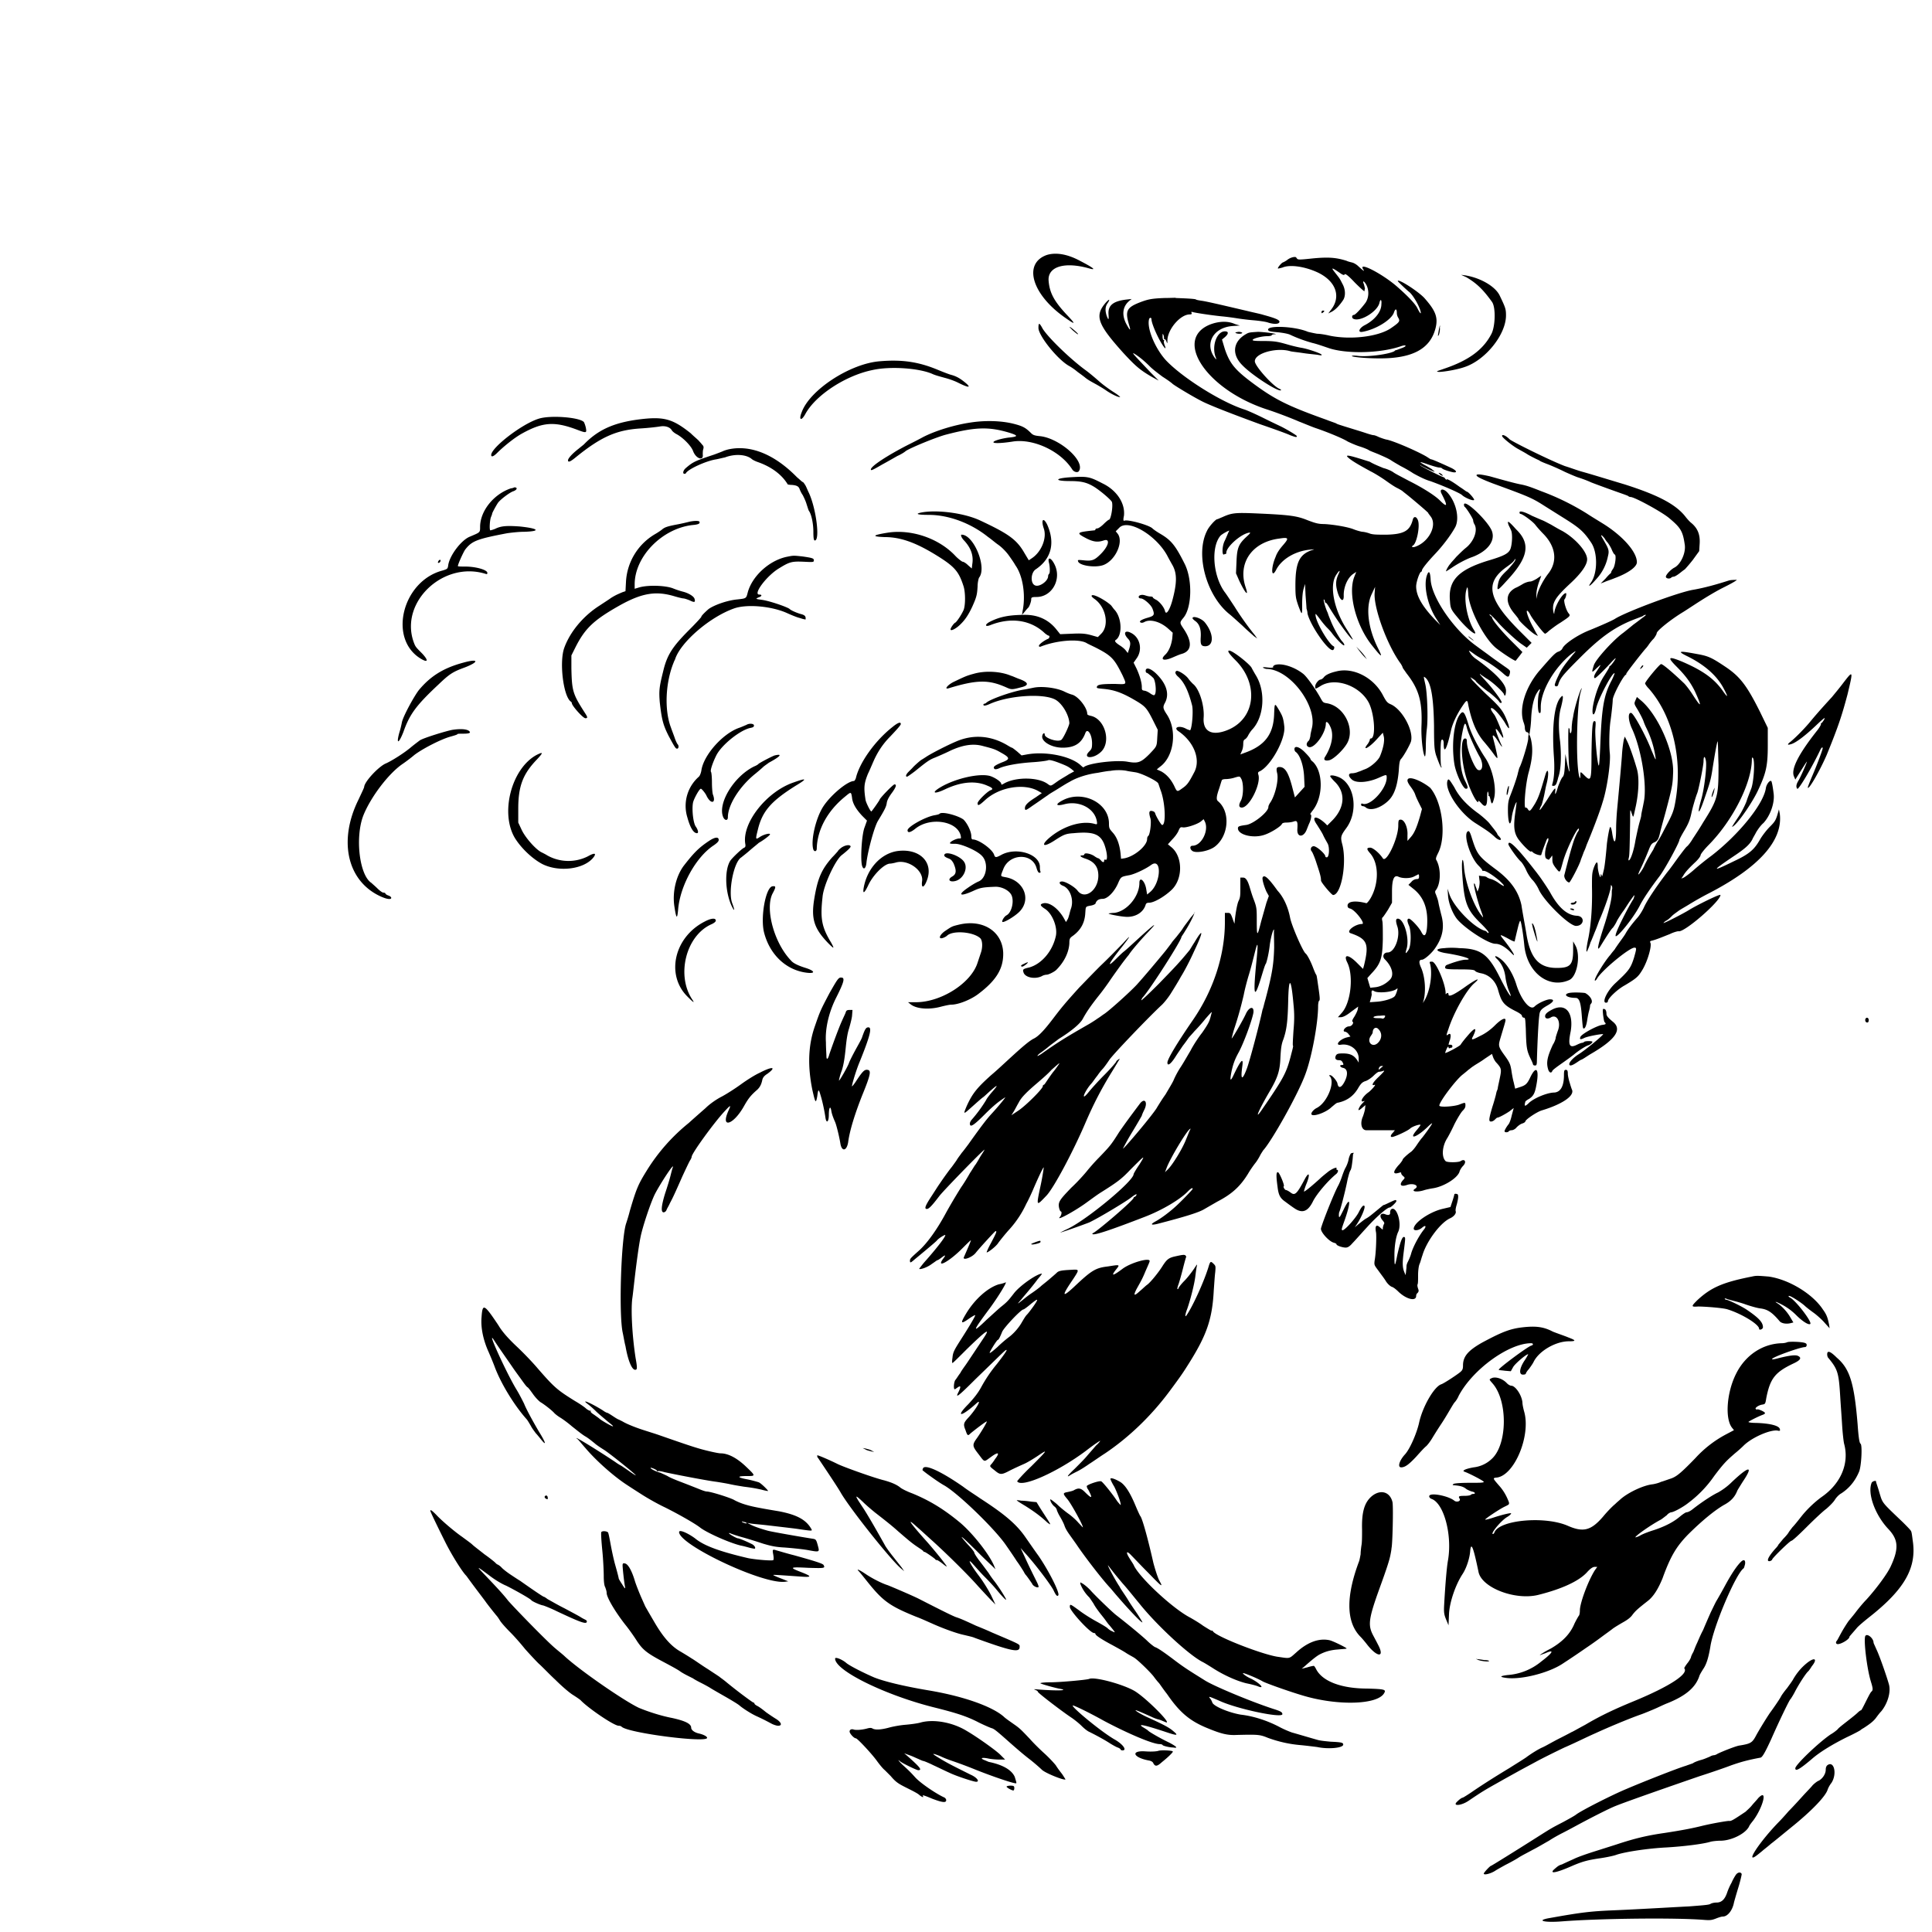 <svg xmlns="http://www.w3.org/2000/svg" viewBox="0 0 400 400"><path d="M216.7 52.8c-5 1.8-3 8.3 4 13.1 2 1.4 2.1 1.3.1-.8-2.6-2.8-3.5-4.5-3.7-7-.2-2.9 3.3-4 8.5-2.5 1.5.4.7-.2-2-1.6-2.6-1.4-5-1.8-6.9-1.2m50.8.5a3 3 0 0 0-1.1.6c-.3.2-.7.4-.7.4-.3 0-1.3 1.2-1.1 1.3.1 0 .5-.1.9-.2 1.6-.7 4.7-.2 7.3 1 3.8 1.8 4.9 5 2.8 7.7l-.6.8.8-.4c.7-.4 1.5-1.2 2.3-2.4.5-.8.5-2.2-.2-3.4-.6-1.2-.6-1.1-1.6-2.4-.8-1-.5-.9 1.1.2.7.5.9.5 1 .3.1-.2.7.2 2.1 1.7 1.1 1.1 2 1.9 2 1.8 0-.1 0-.3.1-.5 0-.1-.1-.5-.2-.9-.4-.9 0-.8.5.1.6 1.2.5 2.7-.2 3.7-.9 1.2-2.1 2.5-2.4 2.5-.4 0-.5.6-.1.8 1.4.7 5-1.5 5.4-3.3.2-.9.5-.7.4.3 0 1.5-1.3 3.2-3.4 4.3-1.2.6-1.6 1.6-.5 1.4 2.8-.5 6-2.5 6.5-4 .3-.9.6-.8.6.1 0 .3.1.7.3 1 .4.7.3.9-1.6 2.2-2.6 1.7-8.2 2.4-12.6 1.5-.8-.2-2-.4-2.6-.4-.6-.1-1.5-.3-1.9-.4-2.8-1.2-8.9-1.4-8.2-.3.1.2.8.3 2 .4 1 .1 2.1.3 2.5.5 1.7.8 3.2 1.3 4.6 1.7.9.2 2.3.7 3.2 1 3.6 1.3 10.7 1.2 15.1-.3 1.1-.4 1.4-.1.4.3-.8.3-1.3.5-1.4.5-.1 0-.2.1-.3.2-1 .6-5.2 1.2-7.4 1-.7-.1-1.4-.1-1.4 0-.1.2 2.8.5 5.8.5 6.8 0 10.4-2 11.5-6.2.6-2.3 0-3.7-2.3-6.3-1.3-1.4-5.5-4.1-5.5-3.5 0 .1 1.8 1.8 2.3 2.2.7.5 2 2.6 2.4 4 .2.8-.1.5-.6-.5-.4-.9-1.9-2.5-4.3-4.6-3-2.6-8-5.2-7-3.6.4.6.2.5-1-.6-.3-.3-.8-.6-1.1-.7-.3-.1-.9-.2-1.3-.4-2.2-.7-3.8-.8-7-.5-2.8.3-3.1.3-3.3 0-.1-.2-.3-.3-.3-.3-.1 0-.4 0-.7.1m36.1 4.1c2.2 1.3 3.5 2.6 5.3 5.1.8 1.1.7 5-.1 6.6-1.7 3.3-4.7 5.5-9.7 7.2-1.7.6-1.9.6-1.2.7 1.1 0 3.9-.5 5.3-1 4.3-1.4 8.6-6.7 8.6-10.7 0-1.3-.1-1.6-1.3-4.1-.9-1.9-4-3.7-7.2-4.2l-.8-.1 1.1.5m-62.5 4.3c-2.8.1-3.5.3-5.1.9-2.8 1.1-3.1 1.8-2.2 4.8.4 1.3.1 1-.7-.5-.9-1.9-.6-3.5.7-4.6l.5-.4-.9.1c-2.9.3-4 1.2-3.9 3 .1 1.3 0 1.4-.4.3-.3-1-.3-1.8.2-2.5.6-.9.4-1-.4-.1-2.3 2.7-1.7 4.4 3.7 10.4 2.5 2.7 3.4 3.5 6 5l1.3.7-1.6-1.6c-3.4-3.6-4.1-4.3-3.5-4 1 .6 2.1 1.5 3.3 2.7.6.6 1.8 1.5 2.6 2.1.8.5 1.8 1.2 2.1 1.5.8.6 4.8 3 6.5 3.8 1.7.8 5.5 2.3 11.5 4.5 2.9 1 5.7 2 6.3 2.3 1.1.4 1.4.5 1.4.2 0-.2-2.8-1.8-3.5-2.1-.2-.1-1.7-.8-3.3-1.6-1.6-.8-3.4-1.6-4-1.8-4.8-1.5-12.9-6.6-16.3-10.2-2.2-2.4-4-6.6-3.5-8.5.1-.4.5-.4.5 0 0 .7.9 2.9 1.8 4.5s1.4 2 .9.8c-.1-.3-.2-.7-.1-.8.1-.1 0-.2-.1-.2s-.2-.3-.2-.7c0-.7 0-.7.2-.3.1.3.1.5.1.6-.1.1 0 .2.1.2s.3.2.4.5c.2.5.2.5.2-.3.1-2.3 2.7-5.3 4.6-5.3.4 0 .5-.1.4-.3-.1-.2 0-.3.2-.2.7.2 4.1.7 6.1.9 1.1.1 2.5.3 3.1.4.6.1 2.1.3 3.3.4 1.2.1 2.7.3 3.2.5 1.3.4 2.3.3 2.3-.2 0-.4-1.1-.8-3.3-1.4-.6-.2-2.1-.5-3.3-.8-5.1-1.2-8.1-1.9-9.3-2.1-.7-.1-1.3-.2-1.4-.3-.1-.1-1.2-.2-4.2-.3.3-.1-1 0-2.3 0m32.5 2.9c0 .3.1.3.3.1.2-.1.3-.3.3-.3s-.1-.1-.3-.1c-.1 0-.3.1-.3.3m-23.1 2.6c-7.6 3.1-.7 13.4 11.6 17.5 2.2.7 5.3 1.9 6.9 2.6.8.3 2.2.9 3.3 1.3 2.4.8 5.8 2.2 6.7 2.8.4.2 1.5.7 2.4 1 1 .3 1.9.7 2 .8.1.1.9.4 1.9.8.9.4 2.1.9 2.7 1.3.6.4 1.5.9 2 1.2.6.3 1.7.9 2.6 1.5.9.5 2.4 1.3 3.5 1.6 2.8 1 6.2 2.5 6.6 2.9.5.5 2.3 1.3 2.5 1 .1-.2-1.2-1.7-1.5-1.7-.1 0-.7-.5-1.5-1-1.5-1.1-2.7-1.8-2.7-1.5 0 .1-.1 0-.3-.2-.1-.2-.3-.3-.3-.3-.1.1-4.6-2.2-4.8-2.4-.1-.2-.1-.2.1 0 .5.3 3 1.5 2.8 1.2-.1-.1-.4-.3-.6-.5-.2-.1-.8-.5-1.4-.8-1.4-.8-1.2-.8.8-.1.9.3 1.9.6 2.2.6s.5.1.6.2c.1.2 2 .8 2.5.8.7 0 .3-.5-.8-1-2.6-1.2-3.8-1.7-4-1.7-.1 0-.4-.2-.7-.4-1.5-1-7.2-3.5-8.6-3.7-.4-.1-1-.3-1.5-.5-.4-.2-.9-.4-1.1-.4s-.9-.2-1.5-.4c-1.2-.4-1.9-.6-4.8-1.5-.6-.2-1.3-.4-1.4-.5-.1-.1-1.1-.4-2.1-.8-8.1-2.9-10.7-4.2-15.4-7.7-3.6-2.7-4.6-4-5.6-6.9l-.6-2 .6-.5c.8-.7.8-1.2 0-1.2-1.6 0-2.7 2.8-2 5.1.3.8.3.8 0 .5-2.3-2.9-.5-6.4 3.6-6.7l1.5-.1-1-.3c-1.5-.7-3.4-.6-5.2.1m-35.5.7c0 1.6 4 6.6 6.4 7.9.2.1 1 .6 1.7 1.2.7.5 1.5 1.1 1.6 1.2.5.4 1 .7 2.3 1.4.7.4 1.7 1 2.1 1.3 1.2.8 2.5 1.4 2.8 1.3.1 0-.5-.5-1.3-1s-2.2-1.5-3.1-2.3c-.9-.8-2.1-1.8-2.8-2.3-3-2.2-7.5-6.5-8.8-8.5-.7-1.3-.9-1.4-.9-.2m82.9.4l-.2 1.2c.2.2.5-1.1.4-1.7.1-.6 0-.6-.2.5m-75.8.1c.5.4.9.8 1.1.8.2 0-1.5-1.5-1.7-1.5-.2-.1.1.2.6.7m33.7.5c.1.1.4.2.8.2s.6-.1.6-.2c-.1-.1-.4-.2-.8-.2-.5.1-.7.1-.6.2m2.3.2c-2.8 1.5-3.2 4.2-.9 6.5 2 2.1 7.5 5.6 8 5.2.1-.1-.1-.2-.3-.3-1.3-.5-5.1-4.7-5.1-5.7 0-1.7 4.5-2.9 7.3-2.1.2.1 1.4.2 2.7.4 1.3.2 2.8.3 3.2.4.6.1.7.1.6-.1-.3-.3-2.9-1.2-4.2-1.4-.6-.1-1.9-.4-2.9-.7-2.1-.6-2.7-.7-5.3-.7-1.7 0-2-.1-1.8-.3.3-.3 1.9-.7 3-.7.5 0 .9-.1.9-.2s.3-.2.6-.2c1 0-1.3-.4-3.4-.5-1.5.1-1.9.1-2.4.4m-76 5.7c-6.1.5-14.4 5.9-16.1 10.5-.7 1.7-.1 2 .8.3 2.2-3.9 8.4-7.9 13.9-9 3.6-.8 9.5-.4 12.3.8.6.3 1.8.6 2.5.8.8.2 2 .6 2.8 1 2.4 1.2 2.9 1.1 1.4-.1-1-.8-1.7-1.2-2.8-1.5-.4-.1-1.7-.6-2.9-1.1-3.9-1.6-7.3-2.1-11.9-1.7m-70.6 11.9c-3.5 1.1-9.8 6-9.8 7.5 0 .5.5.3 1.2-.4 1.3-1.3 3.5-3.1 5.1-4 4.3-2.4 6.7-2.6 11.3-.9 2.1.8 2.2.8 2-.3-.1-.5-.3-1-.4-1.2-.8-1-7-1.5-9.4-.7m22 0c-6 .6-9.5 2.1-12.6 5.3-.1.1-.5.4-1.1.9-1.3 1-2.2 2-2.2 2.4 0 .5.5.3 1.7-.7 5.2-4.2 8.4-5.6 13.4-5.9 1.6-.1 3.3-.3 3.9-.4 1.1-.2 2.1.1 2.5.8.1.2.6.6 1 .8 1.3.7 3 2.4 3.4 3.5.6 1.6 2.2 2.1 2 .7 0-.3 0-.8.1-1.1.1-.3.1-.6-.1-.8-.1-.1-.4-.5-.7-.8-.2-.3-1.1-1-1.8-1.7-3.5-2.8-5.3-3.4-9.5-3m67.3.8c-3.3.5-7.2 1.7-9.7 3-1.1.6-2.5 1.3-3.1 1.6-4.1 2.1-7.7 4.4-7.7 5.1 0 .3.4.1 2.3-1 1.1-.6 2.5-1.4 3.2-1.8.7-.3 1.5-.8 1.7-1 1-.7 6.4-2.9 8.3-3.4 6.1-1.6 8.9-1.7 13.2-.4 1.9.6 1.8.8-.2 1-1.5.2-3.3.7-3.1 1 .1.2 1.6.2 4.1-.2 4.2-.6 9.8 2 12.2 5.8.4.6 1.2.7 1.4.3 1.3-2.1-4.1-6.8-8.1-7.2-1-.1-1.4-.2-1.8-.6-1.2-1.2-1.8-1.5-3.8-2-2.5-.6-5.8-.7-8.9-.2M311 90.3c.1.4 2.4 2.2 3.4 2.7.5.3 1.3.7 1.9 1.1.5.3 1.3.7 1.7.9.4.2.7.3.8.4.1.1.8.4 1.6.7.8.3 2.4 1 3.6 1.6 1.1.5 2.3 1 2.6 1.1.3.1 1.6.5 2.9 1.1 1.3.5 3.5 1.3 4.9 1.8 1.4.5 2.6.9 2.7 1 .1.1.3.2.5.2.8 0 6.3 3 7.9 4.3 2.4 2 2.9 2.7 3.3 5.5.3 1.7-.8 4.1-2.1 4.8-.8.4-1.8 1.5-1.8 1.9 0 .4.8.5 1.1.2.1-.1.3-.2.5-.2s.7-.3 1.1-.6c.4-.3 1-.8 1.2-.9.2-.2 1-1.1 1.7-2l1.3-1.8.1-1.6c.1-1.8-.4-3.1-1.7-4.2-.4-.3-1-1-1.3-1.4-2-2.5-5.6-4.4-12.5-6.6-4-1.2-6.9-2.1-8.7-2.6-1.1-.3-2.7-.9-3.7-1.2-2.9-1.1-10.2-4.7-11.4-5.5-1-1-1.7-1.1-1.6-.7M151 93c-.5.1-1.1.3-1.3.4-.2.1-1 .4-1.8.7-3.9 1.3-4.4 1.5-5.9 2.8-.6.5-.7 1.2-.3 1.2.2 0 .3-.1.3-.1.3-.8 4.2-2.6 6.3-2.9.5-.1 1.3-.3 1.8-.4 2.1-.8 4.4-.6 5.5.3.2.2.8.5 1.4.7 2.8 1 4.9 2.6 6.1 4.6 0 0 .4.1.9.1 1 .1 1.4.3 1.6 1 .1.2.3.7.6 1.1.2.4.6 1.2.8 1.9.2.6.4 1.3.5 1.4.5.7.9 2.6.9 4.3 0 1.4.1 1.8.3 1.8 1.1 0 .3-6.5-1.2-9.8-.3-.6-.6-1.4-.8-1.7-.2-.3-.4-.6-.5-.6-.1 0-.6-.5-1.2-1-4.6-4.7-9.5-6.7-14-5.8m128.2 1.8c.8.7 2.4 1.6 4.6 2.8 1 .5 2.4 1.4 3.1 1.9.7.5 1.7 1.2 2.3 1.5.6.3 1.1.6 1.2.7.1.1.5.4 1 .8 1 .8 4.2 3.5 4.3 3.7 0 .1.2.3.4.6 1.6 1.8-.2 5.4-3.1 6.4-.6.2-.9 0-.4-.3.7-.5 1.4-3.8 1-5.1-.3-.9-.9-1-1.1-.2-.6 2.3-1.8 3-5.4 3.1-1.9 0-2.7 0-3.4-.2-.5-.2-1.3-.4-1.7-.4-.5-.1-1.2-.3-1.7-.5-1.2-.5-4.2-1-6.1-1.1-1.3 0-1.9-.2-3.5-.8-2.2-.9-3.7-1.1-10.5-1.4-4.6-.2-5.2-.1-7.2.8-.5.2-.9.4-1 .4-.3 0-1.7 1.5-2.1 2.4-2.5 4.9-.1 13.5 4.7 17.3.5.4 1.7 1.5 2.7 2.4.9.9 2 1.8 2.3 2.1l.7.5-.5-.7c-1.3-1.6-2.9-3.8-4.2-5.9-.8-1.2-1.7-2.6-2.1-3.1-2.4-3.4-2.8-9.3-.8-11.6.4-.4 1.9-1.2 1.8-1-.2.3-.6 1.4-1 2.2-.5 1.1-.5 2.9-.1 2.7.2-.1.3-.1.4-.1 0 0 .1-.1.1-.3 0-1.1 2.8-3.7 4.6-4.1.5-.1.5 0-.5.9-1.6 1.5-1.9 2.3-2 5.2l-.1 2.3.7 1.6c1.2 2.5 2 3.4 1.3 1.3-1.7-5 1.3-9.4 7-10.1 1.9-.3 2-.1.8 1.3-.7.8-1.3 1.6-1.6 2.5-1 2.3-.9 4.6.1 2.7 1.1-2.2 3.9-3.9 7-4.2 1-.1 1.1-.1.4.1-2.6.9-3.4 2.6-3.4 7.3 0 2.4.1 2.7.6 4.2.8 2.1.8 2.1.8-.4 0-1.2.1-2.5.3-3.1l.3-1 .1 2.3c.1 1.3.2 2.6.2 2.8.1.3.2.7.2 1 .5 2.3 4.1 7.6 5.2 7.6.3 0 .5-.7.2-.8-.9-.4-3.4-4.5-3.7-6.2-.1-.7-.1-.7.9.6.5.7 1.2 1.5 1.4 1.7.2.2.7.7 1 1.1.7 1 2.4 2.8 2.6 2.6.1-.1-.1-.5-.5-.9-.7-.9-1.8-2.9-2.3-4.2-.2-.5-.5-1.2-.6-1.6-.5-1-1-2.9-.8-2.8.1.1.2.2.2.4s.1.3.2.3.3.3.5.6c1.7 2.9 4.8 7.2 5.1 7 0 0-.5-.9-1.2-2-2.7-4.1-3.7-9.1-2.3-11.3.7-1.1 1-1.2.5-.2-.5 1.1-.6 2-.3 3.2.5 2.2 1.5 2.9 1.4 1.1 0-1.7.8-3.6 2-4.4l.6-.4-.4 1c-1.4 3.5.4 10.3 3.8 14.4 1.9 2.4 2.1 2.4 1.2.6-2.2-4.3-2.7-8.7-1.4-11.4l.7-1.5-.1 1.3c-.2 3.1 2.6 10.8 5.4 14.6.2.3.4.7.4.8s.4.6.8 1.2c2.6 3.3 3.3 5.9 3.1 10.9-.1 2.4.3 5.9.7 6.3.1.1.2-.8.2-2s.1-2.8.2-3.6c.3-2.1.1-7.6-.3-9.3-.4-1.8-.4-1.7 0-1.4 1.2 1 1.7 4.2 1.8 10 0 4.4.1 4.9.4 6 .6 1.7 1 2.6 1.1 2.6.1 0 .1-.1 0-.2-.2-.3-.2-4.9 0-5.4.2-.4.5-.1.5.6 0 2.3.6 1.4 1.5-2.6.3-1.5 1.3-3.5 2.3-5 1-1.5 1.1-1.5 1.3-.3.7 3.4 1.7 5.7 3.1 7.4.6.7 1.5 1.8 2 2.5 1.1 1.5 1.1 1.5.6-.8-.2-.9-.5-2-.6-2.4-.2-.8.3-.5 1.2 1 .7 1.1.9 1.2.4.2-1.3-3.1-1.4-3.9 0-1.8.5.8.6.8.5.3-.2-.9-1.4-3.8-1.8-4.4-.7-.9-.9-1.4-.6-1.4.5 0 1.8 1.5 2.7 2.9.9 1.6 1.2 1.7.7.2-.9-2.4-1.4-3.1-4.2-5.7-1.5-1.4-2.9-2.9-3.2-3.2l-.4-.6.5.3c.3.2.6.4.7.6.1.2 1.9 1.7 2.5 2.1.5.3 2.2 1.8 2.3 2.1.2.3.5.3.5.1 0-.4-1.9-2.9-3.1-4.2-.7-.8-1.4-1.5-1.4-1.6 0-.1.1-.1.1 0 .1.1.7.5 1.3.9 1.1.6 3.6 2.9 3.6 3.3 0 .1.1.2.2.2s.2-.5.2-1c0-1.4-2.2-3.7-6.1-6.5-.5-.3-1.1-.9-1.3-1.3-.5-.7-.3-.6.8.2.4.3 1.2.8 1.8 1.1 1.3.7 3.2 2 4.3 3 .9.8 1.1.8 1.3-.1.1-.6.1-.6-1.2-1.5-.7-.5-2-1.4-2.8-2-.8-.6-2.2-1.6-3-2.2-4.6-3.3-9.2-10-9.4-13.7-.1-1.7-.4-2-.8-.8-.7 2.2.2 6.3 2.1 9.1l.7 1.1-1-1c-2.7-2.8-4-5-4-7 0-.9.7-2.9 1-3 .1 0 .2-.2.2-.3 0-.3 1-1.6 2.8-3.5 1.5-1.6 3.1-3.7 4-5.3 1.1-1.8.3-5.4-1.6-7.4-.8-.8-1.6-.7-1.2.2 1.4 2.7 1.3 3.1-.3 1.5-1-1-3.5-2.6-6.5-4.1-1.3-.7-2.7-1.4-3.1-1.7s-1.3-.7-2.1-.9c-.7-.3-2-.8-2.8-1.3-3.2-1-5.6-1.8-4.4-.8m18.9 3.4c.2.2.5.3.6.3.1 0 0-.1-.2-.3-.2-.2-.5-.3-.6-.3-.1 0 0 .1.2.3m7.6.2c0 .3 1.3.9 3.4 1.7 7.4 2.7 8.1 3 10.6 4.6l3.5 2.2c3.7 2.3 4.6 3 6.2 5.4 1.4 2 1.4 6.3 0 8.3-.8 1.1-.2.8 1-.6a9.7 9.7 0 0 0 2.5-4.8c.3-1.2.2-1.5-.9-3.4-.6-1-.6-1.1-.3-.9.2.2.5.5.6.7.1.2.4.6.6.8.2.3.6.9.8 1.4.2.5.5 1 .6 1 .4.1.1 2.3-.3 2.9-.2.3-.4.6-.4.7 0 .1-.1.2-.1.3-.1 0-.6.5-1.1 1.1l-1 1 .8-.3c.4-.2 1.4-.5 2.1-.8 2.7-1 4.6-2.3 4.6-3.3 0-2.2-3.1-5.6-7.2-8.1-.8-.5-2.3-1.4-3.2-2a51.5 51.5 0 0 0-9.4-4.6c-2.5-1-3.2-1.2-4.2-1.4-1.1-.2-3.3-.8-6.5-1.7-1.8-.4-2.7-.5-2.7-.2m-83.9.4c-3.5.2-3.6.8-.3.8 2.5 0 3.6.3 5.2 1.3 1.5 1 3.3 2.6 3.5 3 .3.8-.2 3.7-.6 3.7-.1 0-.6.4-1.1.9-.5.5-1.1.9-1.3.9-.2 0-.4.1-.4.2s-.1.2-.2.2c-3.8.4-3.9.5-1.6 1.7 1.4.7 2.3.8 3.5.4 1.4-.5 1.1 1.1-.6 2.8-1.3 1.3-1.8 1.5-3.6 1.3-1.1-.1-1.2-.1-1.1.2.2.9 3.5 1.4 5.2.8 2.5-.9 4.3-4.8 3-6.5l-.4-.5.7-.7c1.8-2 7.7 1.5 10 5.8.2.4.7 1.3 1.1 2 .9 1.7.9 3.6-.1 7.3-.6 2.1-1.3 3-1.5 2.1-.2-.8-1.1-1.9-1.8-2.3-.4-.2-.7-.4-.7-.5 0-.1-.2-.2-.5-.2s-.7-.1-1-.2c-.3-.1-.7-.2-1-.1-.6.1-.6.7 0 .7s2.1 1.3 2.4 2.1c.5 1.3.4 1.5-1 1.9-1.4.4-1.9.8-1.4 1 .2.1.5 0 .7-.1 1.2-.7 3.3-.1 4.9 1.3l1 .9-.1 1.2c-.2 1.4-.7 2.6-1.4 3.3-1.2 1.1-.4 1.4 1.3.7.7-.3 1.6-.7 2-.8 2.2-.6 2.3-2.5.4-5.3-.8-1.2-.8-1.2.1-2.3 1.7-2.2 1.8-8 .1-11.2-1.9-3.8-2.8-4.8-5-6.1-.7-.4-1.4-.9-1.6-1.1-.7-.7-5.1-1.9-5.8-1.6-.2.1-.3-.1-.1-1 .3-2.6-1.5-5.3-4.4-6.7-2.7-1.4-3.1-1.5-6.5-1.3m-116 2.3c-3.6 1.2-6.4 4.7-6.4 8 0 1.2 0 1.1-2.1 2-1.8.7-4.2 3.9-4.5 5.9-.1.8-.2.8-1.1 1.1-8.3 2.1-11.4 14-4.7 18.2 1.6 1 1.8.5.4-1-1.4-1.4-1.4-1.4-1.8-2.5-2.8-8.2 6.2-16.7 14.9-14 .3.1.4.1.4-.2 0-.6-2.3-1.3-4.6-1.3-.8 0-1.5 0-1.5-.1 0-.4 1.1-2.8 1.5-3.4 1.4-1.8 2.4-2.2 8.7-3.4.7-.1 2.3-.3 3.5-.3 3.6-.1 3-.7-.9-1.1-2.8-.2-3.9-.1-5.1.5-.5.2-.9.3-1 .3-.2-.2-.1-1.9.1-2.6.1-.3.3-.7.3-.9.1-.3.8-1.6 1.2-2.2.5-.7 2.5-2.2 3.2-2.4.8-.3.9-.8.2-.8-.2.1-.5.2-.7.2m197.3 3.4c0 .2.1.4.1.4.3.1 1.8 2.5 1.8 2.8 0 .2.1.6.3.9.7 1.3-.2 3.6-1.9 4.9-.5.4-1.4 1.3-1.9 1.8-.5.6-1.1 1.2-1.2 1.4-.4.4-1 1.5-.9 1.6 0 0 .5-.3 1.1-.7 1-.7 2.9-1.8 4.4-2.3 3.1-1.2 4.7-3.3 4-5.3-.7-2-5.8-6.9-5.8-5.5m-112.3 1.6c-1.5.3-.8.5 1.5.5 4.1 0 8.7 1.7 12.3 4.6.6.4 1.5 1.2 2.1 1.6.7.5 1.5 1.3 2.1 2.1.5.7 1.2 1.7 1.4 2.1 1.6 2.2 2.2 6.3 1.5 9.6l-.1.7.6-.7c.3-.4.6-.7.7-.8.2-.2.6-1.2.6-1.7 0-.4.1-.5 1.1-.5 3.2 0 5.3-3.7 3.7-6.8-.7-1.4-1.5-1.6-1.1-.2.2.9.2 2.1 0 2.2-.1.1-.2.3-.2.5 0 1-1.8 2.3-2.7 1.9-1-.4-.9-2.6.1-3.3 3.3-2.2 4.1-5.5 2.4-9.3-.8-1.6-1.3-1-.7.8.7 2-.5 4.9-2.5 6.2l-.6.4-.9-1.5c-1.6-2.8-3.3-4-9.3-6.8-3.3-1.5-8.8-2.2-12-1.6m123.8 0c0 .2.1.3.2.3.4 0 2.6 1.6 3.1 2.3.3.4 1.1 1.3 1.7 1.9 2.5 2.6 2.9 5.6 1 8.1-1.1 1.4-2 3.2-2.3 4.3l-.2 1v-1c0-.6.2-1.5.5-2.4.3-.8.5-1.4.5-1.4s-.5.3-.9.6c-.5.3-1.1.6-1.4.6-.3 0-1 .2-1.5.5s-1.2.7-1.5.8c-2.1 1.1-2.2 3-.3 5.3.5.6.9 1.1.9 1.2 0 .3 2.5 2.6 3.3 3.1.5.3.8.4.7.3-.1-.1-.5-.8-.9-1.6-.7-1.2-1.4-2.9-1.4-3.4 0-.4.4 0 .8.8.5.9 2.7 3.8 3 3.8.1 0 .5-.3.8-.6.4-.3 1.4-1.1 2.4-1.7 2.1-1.4 2.1-1.4 1.6-2-.5-.7-1-2.5-.8-2.8.3-.3.5-1.3.3-1.3-.7 0-2.3 2.7-2.4 4.1 0 .3-.1.2-.2-.3-.3-1.8.4-2.9 3.4-5.7 2.5-2.3 3.6-4 3.6-5.1 0-1.6-2.5-4.4-5.2-5.9-1-.5-2.1-1.2-2.5-1.4-.4-.2-1.1-.6-1.6-.8-.5-.2-1.4-.6-2.1-.9-1.7-.9-2.6-1.1-2.6-.7M142.8 108c-.4.1-1.6.4-2.7.6-2.1.4-2.5.6-3 1-.1.1-.8.6-1.5 1a12.2 12.2 0 0 0-6 9.9l-.1 1.9-.6.2c-1.2.5-1.6.7-2.4 1.2-.4.3-1.5 1-2.4 1.6-3.3 2.1-6.1 5.4-7.3 8.8-1 2.9-.2 9.7 1.3 11 .2.1.3.3.3.4 0 .5 2.3 3.1 2.8 3.1s.5-.2-.1-1.1c-2.5-3.9-2.7-4.5-2.8-9.2v-2.7l.8-1.6c2-4 3.8-5.7 9.1-8.7 4.8-2.7 7.7-3.1 11.6-1.9.7.2 1.5.4 1.7.4.2 0 .8.2 1.3.4 1 .5 1.2.4 1-.3-.1-.5-1.2-1.2-2.4-1.5a17 17 0 0 1-2.1-.7c-1.6-.6-5.1-.7-6.9-.2l-1 .3v-.9c0-5.8 5.7-11.6 12-12.3 1.2-.1 1.6-.3 1.4-.7-.1-.2-1-.2-2 0m169.5.6c.1.3.4.8.5 1.1.4.6.3 3-.1 4-.4.9-1.3 1.4-4.7 2.4-6.1 1.9-8.2 4.1-7.8 8.3.1 1.6.2 1.8 1.8 3.7 1.8 2.2 4.2 4.1 3.2 2.4-1.4-2.2-2.2-6.4-1.6-8.4.2-.8.3-.7.4 1.1.3 3.2 3.4 9.2 5.9 11.1 1.7 1.3 3.8 2.6 3.9 2.5.1-.1.4-.5.8-1l.6-.8-2.3-2.3c-2.1-2.1-4-4.4-4-4.9 0-.1-.1-.2-.2-.2s-.2-.2-.3-.3c-.1-.4.8.5 1.6 1.4.9 1.1 4 4 5.1 4.7l1 .7.5-.5.5-.5-2.1-2.1c-7-6.9-7.7-10.3-3.1-13.6.7-.5 1.5-1.1 1.6-1.4.3-.4.4-.4.1.2-.2.3-.9 1.2-1.6 1.9-1.5 1.4-1.7 1.9-1.9 3.1-.2 1.2 0 1.1 1.8-.9 4.5-4.8 5.1-7.7 2-10.7-1.6-1.8-1.9-1.9-1.6-1m-128.6 1.7c-3.1.5-3.3.8-.5.9 3.2 0 6.3 1.1 10.4 3.6 4.1 2.5 4.9 3.5 5.9 6.6.4 1.3.4 3.9 0 4.9-.5 1.1-1.4 2.4-1.7 2.6-.3.1-1 1.1-1 1.4 0 .4.9 0 1.8-.8 1.2-1.1 1.9-2.2 2.7-3.9.9-2 1-2.5 1.1-4.2 0-.8.2-1.6.3-1.8 1.7-2.1-1.1-8.9-3.6-8.9-.3 0 0 .7.5 1.2 1.4 1.5 2 3.1 1.7 4.9l-.1.9-.8-.7c-.4-.4-.9-.7-1.1-.7-.1 0-.8-.5-1.4-1.1-3.5-3.8-9.3-5.7-14.2-4.9m-20.9 5c-3.6.8-7.1 4-8 7.4-.3 1.2-.3 1.2-2.1 1.4-2.2.2-4.9 1.2-6 2-.8.7-1.5 1.4-1.5 1.6 0 .1-1.1 1.3-2.4 2.6-3.6 3.6-4.7 5.3-5.5 8.7-.8 3.2-.9 4-.7 6.4.4 3.6.7 4.7 1.8 6.9 1.4 2.6 1.5 2.7 1.8 2.7.3 0 .4-.6.1-.9-.1-.1-.4-.7-.6-1.3-.2-.6-.6-1.6-.8-2.2-1.4-3.7-1.1-9.4.6-13.5.1-.3.3-.6.3-.7 1.2-3.5 7.1-8.6 12.1-10.4 2.7-1 8-.5 11.2 1 .9.4 1.9.8 2.3.9.4.1.9.3 1.1.3.3.1.3.1.3-.2 0-.5-.3-.7-1.1-.9-.7-.2-1.9-.7-2.2-1-.4-.4-4.2-1.7-5.7-1.9-1.4-.2-1.4-.2-.8-.5.7-.2.9-.6.2-.6-1.4 0 1.6-4 4.2-5.5 2.1-1.3 2.6-1.4 5-1.3 2 .1 2.1.1 2.1-.3s-.3-.5-2.4-.8c-1.9-.2-1.8-.2-3.3.1m-72 .8c-.1.2-.2.4-.1.4.2.2.6-.3.5-.5-.1-.2-.2-.1-.4.1m267.1 4.1c-2.5.8-5 1.5-7.3 1.9-3.1.5-14 4.6-16.2 6-.6.4-3.4 1.6-5.1 2.3-2.4.9-5.3 2.8-5.8 3.8-.1.3-.5.6-.8.7-.7.2-1.4 1-4.1 4.1-2.9 3.5-4.2 7.9-3.1 10.7.1.3.2.7.2.9 0 .6.2 1 .5 1 .1 0 .3.2.3.3 0 1.2.4-.9.5-2.9.1-2.7.6-4.7 1.3-5.7.5-.8.7-.8.4 0-.4.9-.4 4.2 0 4.3.3.1.3-.1.3-1.2 0-3.3 2.7-8 6.2-10.9 1.2-.9 1.3-.9.4.1-2 2.4-2.4 3.1-3 4.4-.4.8-.7 1.6-.7 1.8 0 .4.6.4.7 0 .4-1.4.9-2 4.6-5.7 4.4-4.4 7.4-6.5 11.8-8.1.5-.2 1.1-.4 1.2-.5.1-.1.3-.2.5-.2s-.1.2-.5.5-1.3 1-2 1.5c-.6.5-1.6 1.3-2.1 1.7-2.1 1.5-5.7 5.5-6.1 6.7-.5 1.6-.5 1.7.5.7 1.1-1 1.1-1 .2.4-.7 1-.8 1.5-.5 1.6.1.1 1.9-1.6 3.6-3.5.4-.4.7-.7.7-.6 0 .2-1 1.6-1.2 1.6-.1 0-.1.1-.1.2s-.5.9-1 1.7c-1 1.5-1.8 3.5-2.3 5.9-.5 2.4.1 3.1.6.8.5-2 3.4-7.5 3.8-7.1 0 0-.3.9-.8 1.8-1.5 3-1.9 5.5-2.2 13.6-.1 2.1-.2 3.8-.3 3.7-.3-.3-.8-6-.7-7.6.1-1.4.1-1.6-.2-1.6-.4 0-.5 1.1-.6 6.7 0 5.7-.1 5.9-1.5 4.5-.8-.8-.8-.8-.8 0s-.1.8-.3 0c-.7-3.3-.4-15.2.4-17.3.1-.4.2-.7.2-.7-.2-.2-1.6 4.2-1.8 5.9-.1.5-.2 1-.2 1.1 0 .1-.1.7-.1 1.3 0 1.1-.4 1.4-.4.4 0-.2-.1-.4-.2-.5-.2-.1-.1 6.5.1 8.4.2 1.4-.2.3-.5-1.4l-.3-1.6-.1 2.2c-.1 1.8-.2 2.3-.5 2.6-.2.2-.6 1.1-.9 1.9-.5 1.7-.7 2-.6 1 .1-.9 0-.9-1.7 1.8-.8 1.2-1.4 2.1-1.5 2.1-.1 0 .1-.6.3-.9.1-.1.3-.9.5-1.7.2-.8.4-2.1.6-2.8.6-2.3.3-3.8-.3-1.7-1 3.4-1.3 4.4-2.1 5.8-1 1.6-1.1 1.7-1.5 1.1-.1-.2-.3-.3-.4-.3-.5.5-.1-4.8.6-7.3.8-2.9.9-4.8.5-6.7-.3-1.3-.6-1.5-.6-.3 0 .8-1.3 5.1-1.8 6-.1.2-.2.7-.3 1-.1.6-.7 2.5-1.6 4.8-.4 1-.5 1.6-.5 3 0 2.8.5 3.8.8 1.5.1-1 .8-3.2 1-3.1l-.2 1.6c-.5 3.3-.4 4.7.6 6.1.9 1.2 2.4 2.7 2.6 2.5.1-.1.2 0 .4.2.5.4 1.6.7 1.7.5.3-1.1 1-2.8 1.1-3.1.3-.6.5-.4.3.3-.7 1.6-.8 3.4-.3 3.6.2.1.4.2.5.2 0 0 .2-.3.4-.5.3-.5.3-.5.3.4 0 .7.1 1 .7 1.8.9 1.1.8 1.2 1.5-1.3.7-2.6 3.3-7.8 3.3-6.7 0 .1-.1.4-.3.6-.1.2-.6 1.2-.9 2.2-.5 1.6-.8 2.7-1.8 6.6-.2.6.5 1.6 1 1.6.2 0 2.2-3.8 2.4-4.7.1-.3.4-1 .6-1.6.3-.6.5-1.2.6-1.5.9-2.1 2.7-6.7 3.3-8.8.9-2.7 1.7-8.2 1.5-10.1-.2-1.9-.1-4.9.1-6.5.2-1.3.5-4 .5-4.6 0-.9 2.2-5 2.7-5.2.1 0 .1-.1.1-.2 0-.2 3.2-4.3 4-5.2.2-.2.5-.6.7-.9a9 9 0 0 1 1-1.2c.3-.4.6-.9.6-1.1 0-.5 3-2.9 5.5-4.4.8-.5 2.3-1.5 3.4-2.2 1.1-.7 3.2-2 4.8-2.8 1.6-.8 2.9-1.5 2.9-1.7.2.1-1.1 0-1.7.2M226 123.4c0 .1.3.4.6.6 2.4 1.7 3.1 5.5 1.4 7.2l-.7.7-1.4-.4c-1.1-.3-1.9-.4-3.9-.3l-2.5.1-.8-1c-1.6-2-3.8-3-6.4-3-3.4 0-5.3.4-7.3 1.4-1.2.6-1.1 1.2.1.7 4.1-1.6 8.1-1.1 11 1.5.4.4.9.7 1 .7.3 0 .2.6-.2.7-.7.3-1.8 1.1-1.8 1.4 0 .2.1.2.3.2 3.2-1.3 7.8-1.7 9.5-.8.3.2 1.2.6 2 1 3.3 1.7 3.8 2.3 5.5 5.7.9 2 1 1.9-1.5 1.8-2.7 0-3.7.1-3.8.6-.1.3.2.3 1.1.4 2.5.2 4.2.8 7.5 2.8 1.4.9 1.8 1.3 3 3.7l1 2-.1 1.6c-.1 1.9-.1 1.8-1.6 3.4-1.8 1.8-2.4 2-4.6 1.6-2.3-.4-8.3.3-9.1 1.2 0 0-.3-.2-.6-.5-2.1-1.9-7.3-2.9-11.1-2.2l-1.1.2-.9-.8c-.5-.4-1-.8-1.1-.8s-.6-.3-1.1-.6c-3.3-1.9-6.9-2.2-10.4-.7-1.9.8-5 2.4-6.1 3.1-.6.4-1.1.7-1.1.7-.1 0-1.6 1.3-1.9 1.7l-.8.8c-.5.5-.7 1-.3 1 .1 0 .8-.5 1.6-1.1 2.6-2.1 3-2.4 4.3-2.9.7-.3 2.1-.9 3.1-1.4 2.4-1.1 4.5-1.5 6.5-1 2.3.6 2.7.7 3.9 1.4 2 1.1 2 1.4.1 2.1-1.4.6-1.8.9-1.4 1.3.1.1.5.1 1.1-.2 1.2-.5 3.7-1 6.9-1.2 1.5-.1 2.9-.3 3.1-.4.2-.1.8 0 1.9.4 2.1.8 2.2.9 2.9 1.4l.6.5-1.1.6c-.6.4-1.7 1-2.4 1.5-1.4 1-1.3 1-2 .5-1.9-1.4-6.5-1.5-9-.1-.5.3-.6.3-.6.1 0-.4-1.1-1.2-2.2-1.6-2.1-.7-7.2.4-10.4 2.3-2 1.2-1.3 1.5 1 .4 3.4-1.6 6.4-1.8 8.8-.7 1 .4 1.2.7.6.9-.6.2-2.7 2.2-2.7 2.7 0 .6.3.5 1.5-.6 3-2.8 8.2-3.6 11.1-1.9l.7.4-1.3.9c-1.6 1-2.2 1.6-2.2 2.2 0 .6.2.5 1.6-.5 1.2-.8 2.3-1.6 3.2-2.2.2-.2 1.1-.7 1.9-1.2.8-.5 1.9-1.2 2.5-1.5 1.3-.8 3.5-1.6 5.9-1.9 1-.2 2.2-.4 2.6-.4 1-.2 2.5-.2 3.4 0 .4.1 1.2.2 1.8.3 1.3.2 4.5 1.8 4.7 2.3.1.2.3.9.6 1.7.9 2.7 1 7 .2 6.9-.2 0-1.2-1.7-1.4-2.3-.1-.4-.3-.5-.7-.6-.6-.1-.7.3-.3 1.6.2.8-.1 3.4-.5 3.6-.1.1-.2.3-.2.6 0 1.4-2.6 3.6-4.7 4l-.7.1-.1-1.1c-.2-1.8-.7-3.3-1.6-4.3-.7-.8-.8-.9-.8-1.9 0-4.2-5.3-6.9-9.4-4.9-1.8.9-1.7 1.4.2.9 3.1-.8 6.3.9 6.7 3.6.1.6 0 .6-.4.5-2.3-.7-5.7.1-8.6 2.2-2.6 1.9-2.6 3 .1 1.3 2-1.3 2.4-1.5 4.1-1.6 4.2-.4 5.7.2 6.5 2.8.5 1.6.5 2.9.1 2.7-.2-.1-.3 0-.3.2 0 .4-.3.4-.7-.1-.2-.2-.4-.4-.5-.4s-.5-.2-.9-.5c-.8-.5-2-.7-2-.3 0 .1-.2.2-.4.2-.7 0-.4.3.4.6 2 .6 2.9 1.7 2.9 3.6 0 3-2.8 5.1-4.3 3.1-.6-.8-2.5-1.9-3.2-1.9-.8 0-.6.6.2.9 1.5.6 2.3 3 1.6 4.8-.1.3-.2.7-.3 1.1-.1.3-.2.8-.4 1.1l-.3.5-.5-.9c-1.2-2-2.9-3.2-4.1-3-.9.2-.8.5.3 1.2 1.5 1 2.6 3.8 2.2 5.6-.7 3.2-3 5.8-5.5 6.5-1.3.3-1.4.4-1.2 1 .3 1.1 2.4 1.5 3.8.8.3-.2.8-.3 1-.3.4 0 1.6-.6 2-1 1.7-1.7 2.6-3.7 2.7-5.5 0-1 .1-1.1.8-1.6 1.6-1.2 2.4-2.7 2.5-4.7.1-1.3 0-1.3 1.1-1.5.6-.1.9-.3 1-.4.2-.7.7-1 1.5-1 1 0 2.5-1.5 3.3-3.5.5-1.1.6-1.1 2.2-1.4 1.1-.2 3.4-1.3 4.5-2.1 2.3-1.7 2.1 3.7-.2 5.6l-.6.5-.2-1.2c-.3-1.7-1.4-2.6-1.4-1.2 0 2.8-2.6 5.9-5.2 6.2-.5 0-1 .1-1.1.1-.5.1 2 .6 3.3.7 2 .2 3.8-.8 4.3-2.5.1-.3.3-.4.7-.4 1 0 3.1-1.2 4.6-2.6 2.5-2.3 2.4-7.1-.1-9l-.6-.5.9-1c.5-.5 1.1-1.3 1.3-1.8.3-.7.4-.8.9-.7.7.1 2.9-.6 3.7-1.2l.6-.5.2.4c1 1.8-.6 5.1-2.5 5.1-.6 0-.6.7 0 1.1.8.5 3.4 0 4.6-.9 2.9-2.2 3.3-7.2.7-9.4-.4-.3-.4-.9.2-2.6.3-.9.5-1.7.6-1.8 0-.1.4-.2.8-.2s1.2-.1 1.8-.3c1-.3 1.1-.3 1.3.1.6.8.6 3.6 0 4.7-.5.9-.4 1.4.2 1.4 1.6 0 4.1-5.1 3.4-6.9-.1-.3 0-.5.3-.6 2.3-1.1 5.4-6.7 5.1-9.3-.2-1.8-.4-2.2-1.1-3.4-.9-1.5-.9-1.5-1 .7-.1 4.3-1.9 6.7-6.2 8.2l-.8.3.3-.7c.2-.4.3-1 .3-1.5s.1-.8.3-.9c.2-.1.5-.4.7-.8.2-.4.6-1 .9-1.3 2.4-2.6 2.8-7.8.7-11.2-.3-.5-.7-1.2-.9-1.6-.6-.9-3.9-3.5-4.6-3.5-.5 0 0 .7 1.3 2 4.8 4.8 4.2 11.8-1.3 14.3-3.4 1.5-5.5.6-5.3-2.4.2-2.5-.9-6-2.2-7-.2-.2-.6-.6-.9-1-.5-.8-2.1-1.8-2.5-1.7-.4.2-.3.6.2 1.1 1.3 1.1 2.2 2.9 3 6 .3 1.1 0 4.8-.4 5.2 0 0-.4-.1-.8-.3-1.4-.8-2.8-.3-1.6.5 3.2 2.2 4.6 5.8 3.3 8.4-1.2 2.3-1.5 2.7-2.5 3.4-1.1.8-1.1.8-1.7-.5-.7-1.4-1.6-2.4-2.7-3l-.9-.4.6-.5c3-2.1 3.7-7.7 1.4-11-.7-1.1-.8-1.4-.3-2.3.9-1.7.4-3.7-1.5-5.7-1.3-1.4-2.5-1.8-2.5-.9 0 .2.1.4.2.4s.4.2.6.4c.3.2.6.5.7.6.5.3.8 2.9.4 3.5-.1.2-.3.2-.9-.2-.4-.3-1-.6-1.3-.6-.5-.1-.5-.2-.5-.8 0-.8-.4-2.3-1.1-3.8l-.6-1.2.7-1c1.2-1.8.6-4.3-1.3-5.2-1.2-.6-1.6.1-.6 1.2.6.6.6 1.1.3 2.1l-.3.9-.4-.5c-.2-.3-.8-.8-1.3-1.1-.9-.6-1.1-.9-.8-1.1 1.4-.9 1.3-4.5-.2-6.2-.3-.3-.6-.8-.8-1-1.2-1.1-4-2.6-4-1.9m20.9 4.6c0 .1.3.4.6.6.8.6 1.2 1.6 1.1 3.3-.1 1.6.1 1.9 1 1.9 1.8-.1 1.7-2.7-.2-5-.7-.8-2.5-1.4-2.5-.8m57.2 3.9c.3.3 1 .8 1 .7 0 0-.3-.3-.6-.5-.4-.4-.6-.4-.4-.2m-22.7 2.8c.3.4.8 1 1.1 1.3l.5.5-.4-.6c-.2-.3-.7-.9-1.1-1.3l-.7-.7.6.8m67.8 1.1c3.7 1.8 6.3 4.1 7.7 6.8.9 1.7.9 2-.1.6-1.8-2.6-4.1-4.3-8.5-6.2-2.9-1.2-3.2-1-1.2 1 1.9 1.9 2.9 3.3 3.8 5.1 1.5 3.3 1.4 3.6-.4.8-.7-1.1-1.5-2.1-1.8-2.4-2.2-2.1-4.5-4.1-4.8-4-.3 0-3.3 3.6-3.3 4 0 .1.3.6.8 1.1 4.9 5.6 7 14.5 5.5 23.2-.4 2.3-.6 2.7-2.4 6.1-.4.8-1 1.9-1.3 2.3-.3.5-.7 1.2-.9 1.7-1 1.6-1.4 2.4-1.8 3.2-.3.8-1.3 2.2-1.3 1.9 0-.1.2-.6.5-1.2.8-1.7 1.4-3.2 1.8-4.2.3-.7.5-1 1-1.2.7-.3.9-.7 1.2-2 .1-.5.6-2.3 1.1-4.1 1.5-5.6 1.5-5.9 1.6-8.3.2-4.6-3.3-12.3-6.8-15.1l-.7-.6-.3.7c-.3.7-.3.7.5 2 .4.7 1 1.8 1.2 2.4.2.6.5 1.2.6 1.4a20.15 20.15 0 0 1 1.9 6.3c.1.1 0 .1-.1 0s-.4-.9-.8-1.8c-1-2.7-3.7-7.7-4.2-7.7-.7-.1-.6 1.6.2 3.3 1.9 4.1 3.2 11.8 2.4 15.3-.2 1.1-.5 2.3-.5 2.6 0 .3-.3 1.2-.5 2s-.5 2.2-.7 3.2c-.3 1.9-.9 3.8-1.3 4.1-.1.1-.2 0-.1-.4.2-.6.2-2.4.3-7.6 0-2.7 0-2.7.3-1.8.4 1.2.3 1.2.9-1.5.6-2.9.7-5.9.2-7.6-.6-2.1-1.5-4.7-2-5.7l-.5-1-.2.6a26 26 0 0 0-.4 3.4c-.2 2.5-.4 4.8-1 11.2-.1 1.1-.2 2.8-.2 3.8 0 3.1-.4 3.6-.8 1.1-.1-.8-.3-1.4-.4-1.4-.2.1-.5 1.9-.7 3.4-.3 3.5-.5 4.8-.6 5.3-.4 1.7-.4 1.7-.5 1.3-.1-.3-.2-.3-.2.2 0 .8-.6-1-.6-2 0-1.2-.3-1.1-.8.2-.4 1.1-.4 1.6-.4 4 .1 4.2-.2 7.7-.7 10.4-.5 2.3-.6 3.7-.2 2.7.1-.2.4-.9.6-1.6.3-.6.7-1.7 1-2.4.3-.7.6-1.6.8-2.1 1.1-2.5 2.4-6.2 2.4-7.1 0-.3 0-.3.2-.1.1.2.1.4.1.6-.1.2-.1.6-.1 1 0 1.1-.5 3.2-1.4 6.1-1.5 4.6-1.8 6.1-1 4.9.9-1.5 2.3-3.7 2.6-3.9.1-.1.6-.8.9-1.5.4-.7 1-1.6 1.3-2 .3-.4.9-1.4 1.4-2.1.5-.7.9-1.3.9-1.1 0 .1-.1.4-.2.7-1.1 1.7-3.6 6.6-3.7 7.5-.3 1.3 3.5-3.2 5-6.1.7-1.4 2.2-3.6 4.1-6.1 1.2-1.6 4.1-7 4.1-7.5 0-.1.4-.9 1-1.9.9-1.5 1.2-2.3 1.5-3.7.2-1 .9-3.4 1.2-4.1.3-.8 1.3-5.7 1.3-6.6 0-1.1.3-1.2.5 0 .2 1.4-.4 6-1 8-.9 3.2-.5 3.2.6 0 1.2-3.5 1.4-4 1.8-6.7.6-3.8.9-5.2 1-5.4.1-.1.1 2.1.2 4.9 0 6.4-.1 7-3.2 11.9-.7 1.2-1.7 2.7-2.1 3.3-.4.7-1 1.5-1.3 1.7-.3.3-.9 1.1-1.5 1.9s-1.7 2.4-2.6 3.5c-2.5 3.3-4.2 5.9-4.8 7.3-.2.4-.7 1.3-1.2 1.9-1.4 1.6-2.1 2.6-2.5 3.3-.2.4-.8 1.2-1.3 1.9s-.9 1.3-.9 1.3c0 .1-.5.6-1 1.3-1.1 1.2-3.4 4.9-3.2 5.3 0 .1.2 0 .4-.3.8-1.6 6.7-6.5 7.8-6.5.5 0 .4.3-.1 2.1-.7 2.2-1.1 2.7-3.9 5.3-1.7 1.6-2.8 4-1.9 4 .2 0 .4-.1.4-.3 0-.6 2-2.5 3.5-3.3 2.5-1.5 2.8-1.8 3.7-3.3 1.1-1.9 1.9-4.9 1.6-5.5-.1-.2-.1-.3.1-.4 1-.2 2.6-.9 3.9-1.4.8-.4 1.6-.6 1.8-.6 1.1.4 8.7-6.2 8.7-7.5 0-.3-4.7 2-6.5 3.1-1.1.7-5.2 2.8-5.3 2.7 0 0 .2-.3.6-.5.4-.2.9-.7 1.2-1 .3-.3.9-.7 1.3-1 .4-.3 1.5-.9 2.3-1.4.8-.5 2.7-1.6 4.1-2.3 10.2-5.3 15.2-10.8 14.6-16.3-.1-.6-.2-1.1-.2-1-.6 2.2-.7 2.4-1.9 3.6-.7.7-1.6 1.9-2 2.6-1.2 2.1-2.2 3-5.4 4.5-4.7 2.3-4.7 2.1-.1-1 2.4-1.6 3.3-2.4 3.9-3.5.1-.3.5-.9.8-1.5.3-.5.9-1.4 1.5-1.9 1.4-1.5 2.4-4.2 2.1-6.2-.2-1.6-.4-2.5-.5-2.5-.3-.2-1 .7-1.1 1.5-.5 3.3-5.6 9.6-11.3 14-1.1.8-2.7 2.1-3.6 2.9-.9.8-1.9 1.5-2.1 1.6l-.5.2.4-.6c.4-.7 1.1-1.5 2.6-2.9.5-.5 1-1.1 1-1.4.1-.3.8-1.2 1.7-2.1 5-5.1 8.8-12.7 8.9-17.5 0-.5.1-.7.2-.5.5.5.2 4.9-.3 6.3-.3.8-.8 2-1 2.7-.3.8-1 2.2-1.6 3.1-1.6 2.4-1.5 2.3-1.2 2.1 1-.6 3.9-4.8 5.1-7.3 1.7-3.6 2.1-5.1 2.1-9.4v-3.7l-1.6-3.3c-2.8-5.6-4.2-7.4-7.4-9.5-2.7-1.8-3.4-2.1-5.7-2.5-3.7-.7-4.1-.6-2.1.4m-253.3 1.4c-4.1 1.1-6.8 2.8-9.2 5.7-1 1.3-3.3 5.5-3.5 6.7-.1.5-.3 1.4-.5 2-.7 2.5-.2 2.5.8 0 1.3-3.7 2.6-5.5 7.3-9.9 2.2-2.1 2.9-2.6 5.4-3.5 3.1-1.2 2.9-1.9-.3-1m168 .5c-.2.1-.4.3-.3.4.1.1-.3.2-1.1.1-.9-.1-1.2-.1-.9.1.2.1.5.2.7.2 4.8.1 10.5 7.7 9.3 12.3-.1.5-.3 1.2-.3 1.6-.1.4-.2.9-.4 1-.6.6-.4 1.2.2 1.3 1.2.1 3.4-3 3.4-4.9 0-.6.5-.3.9.6.8 1.6.4 3.9-1 6.2-.5.7-.1 1 .8.8.9-.2 2.9-2.1 3.7-3.5 1.7-3-.6-7.7-4.2-8.3-.7-.1-.8-.2-1.2-.9-.9-1.7-2.9-4.6-3.7-5.2-1.9-1.5-4.6-2.3-5.9-1.8m76 .2c-.4.6-.5.8 0 .4.2-.2.4-.5.3-.5-.1-.1-.2 0-.3.1m-63.2 1.1c-1.3.3-2.2.7-2.6 1.2-.2.3-.6.5-.7.5-.4 0-1.1.9-1.1 1.4 0 .6 0 .6 1 0 3-2 8.2-.2 10.1 3.4 1.2 2.4 1.5 7.4.4 7.4-.1 0-.2.1-.2.3 0 .1-.2.5-.4.8-1.3 1.6.2.9 1.9-1l1.2-1.3.2.8c.2.9-.1 2.4-.8 4.1-.4.9-2 2.3-3.2 2.7-.3.1-.9.4-1.3.5-.4.2-1 .3-1.3.3-.8 0-.8.6 0 1.3.9.8 3.3.6 5.4-.3 1.8-.8 1.8-.8 1.8-.1 0 2.3-3.4 6-5 5.4-.2-.1-.3 0-.3.2s.2.3.3.3c.2 0 .5.1.7.3.9.7 2.8.2 4.4-1.2 1.4-1.2 2.1-3.1 2.4-6.4.1-1.7.2-2.2.5-2.5.6-.7 1.7-2.7 2-3.5.7-2.2-1.8-6.8-4.2-7.8-.7-.3-.9-.6-1.5-1.7-1.9-3.8-6.2-6-9.7-5.1m-75.1.5c-1.5.4-1.9.6-4.2 1.7-1.2.6-2 1.6-1 1.3 5.9-1.8 8.3-1.8 11.9-.2 1.1.5 1.2.5 3.1 0 1.7-.4 1.6-1-.3-1.7-.6-.2-1.4-.6-1.8-.7-2.1-.9-5.3-1.1-7.7-.4m180.1 1.8c-.9 1.2-2 2.5-2.4 3-2.3 2.5-3.6 4-4.5 5.1-.9 1.1-2.6 2.9-4 4.1-.8.6-.8.8-.1.6 1-.2 3.1-1.8 5.6-4.2 1.5-1.4 1.7-1.5 1.3-.8-.2.3-.4.6-.5.6-.1 0-.1.1-.1.3 0 .1-.4.8-.9 1.4-3.7 4.7-5.3 7.8-4.7 9.3l.3.7 1.2-1.9c.7-1.1 1.2-1.9 1.2-1.8 0 .2-1.4 3.4-1.8 4-.4.7-.5 1.2-.2 1.6.2.4 3.1-4.5 4.8-8.1.3-.6.6-.6.4 0-.2.7-1.2 3.4-2.2 5.7-.5 1.2-.9 2.2-.8 2.2.3.3 2.6-3.8 3.9-6.8 2.4-5.9 3.1-8 4.3-12.5 1.2-5 1.2-5.1-.8-2.5m-167.8 1.1c-.5.1-1.4.3-2.1.4-2.4.4-6.9 2-7.6 2.7-.1.1-.3.2-.4.2-.1 0-.2.1-.2.2 0 .3.5.2 1.2-.1 3.9-1.8 11-2.3 13.6-1 1.4.7 2.9 3.1 3 4.9 0 .5-1.3 3.3-1.7 3.5-.8.5-3.4-.4-3.4-1.1 0-.5-.4-.3-.5.2-.3 1.2 1.9 2.5 4.2 2.5 2.5 0 3.9-.9 4.7-3 .4-1.2 1.4.2 1.4 2.1 0 1-.1 1.2-.6 1.7-1.4 1.4.7 1.6 2.3.2 2.4-2 1-7-2-7.6-.4-.1-.7-.2-.7-.4 0-1.3-1.9-3.7-3.2-4-.4-.1-1.1-.4-1.5-.6-1.6-.8-4.7-1.2-6.5-.8m109.3 1.9c-1.4 1.4-1.9 6-1.5 12.1.2 2.6.1 4.6-.3 5.9-.1.4-.1.4.3.4.2 0 .4-.2.5-.4.1-.2.3-.8.4-1.3.6-1.6.7-4.5.4-7.5-.4-3-.3-5.4.2-7.1.5-2 .5-2.7 0-2.1m-21 3.7c-1.2 1.7-1.7 6.2-1.1 10.1.3 2 1.8 5.2 2.4 5.2.5 0 .5-.3-.2-1.7-1.1-2.2-1.3-6.3-.5-10.1.4-2 .6-2.1.9-.8.3 1.2 1.7 4.3 2.6 5.9.9 1.5.7 3.2-.3 2.8-.7-.3-2.3-4.2-2.3-5.8 0-.6-.1-.7-.4-.7-1 0-.8 4.9.4 8.5.9 2.9 2.4 5.5 2.4 4.4 0-.1.2.1.5.4.9 1.1 1.3.8 1.3-1 0-1.2.1-1.5.2-1.2.1.3.1.5.1.6-.1.1 0 .2.1.2s.2.4.3.8c.2 1 .4 1 .7-.2.6-2-.2-6.1-1.8-8.5-.4-.6-.9-1.4-1.1-1.8-.9-1.5-1.9-3.5-2.4-5.2-.8-2.6-1.1-2.9-1.8-1.9m-117.4 2.5c-3.7 2.9-6.9 7.5-7.6 10.6-.1.3-.3.6-.4.6-1.3 0-4.7 2.8-6.3 5.2-1.6 2.4-2.7 7.2-2.1 9 .2.5.7.4.7-.2.1-4 2.3-7.9 5.9-10.8 1.2-1 1.2-1 1.4.2.1 1.2.8 2.4 2.1 3.8l1 1-.5 1.4c-.6 1.5-.9 6.8-.5 8 .3.9.8.5.9-.8.3-2.4 1.6-7.3 2.4-8.6 1.4-2.3 1.7-2.9 1.8-3.7.1-.6.5-1.3 1.1-2.1.8-1.1 1-1.7.5-1.7-.3 0-3.1 2.9-3.1 3.2 0 .1-1.6 2.4-1.7 2.4-.2 0-1.1-1.8-1.2-2.4-.4-2.6-.3-3.4.5-5.4.3-.6.8-1.8 1.2-2.7.8-1.8 1.9-3.5 3.4-5 1.7-1.8 2.2-2.4 2.2-2.6 0-.5-.6-.3-1.7.6m-30.3-.4c-.3.1-.9.4-1.5.6-3.4 1.2-7.4 5.7-7.8 8.9-.1.5-.3 1-.5 1.2a8.05 8.05 0 0 0-2.4 8.4c.6 2.2 1.3 3.3 2 3.3.4 0 .2-.7-.2-1.3-.6-.7-.9-3.8-.6-5.1.2-.8 1.3-2.8 1.6-2.8.2 0 1 1 1.2 1.5.9 1.8 2 1.5 1.3-.3-.1-.3-.2-1.4-.2-2.5s-.1-2.1-.2-2.2c-.2-.3.4-2 1.1-3.4 1.1-2.2 5-5.3 7.1-5.7.5-.1.7-.2.7-.5 0-.4-1-.5-1.6-.1m-60.8 1c-1.2.2-6.1 1.7-6.8 2.2-.4.3-1.2.9-1.8 1.4-1.4 1.2-4.1 2.9-5.3 3.4-1.5.7-4.3 3.7-4.4 4.8 0 .2-.6 1.4-1.2 2.7-4.1 8.3-2.4 16.5 4.2 19.8 1.6.8 2.6.9 2.6.5 0-.2-.3-.4-.6-.5-.3-.1-.6-.3-.6-.4 0-.1-.2-.2-.5-.2-.3-.1-.8-.5-1.2-.9-.4-.4-1-.9-1.2-1.1-2.5-1.6-3.4-9.4-1.7-13.9 1.5-3.8 5.2-8.7 8.1-10.7.6-.4 1.8-1.3 2.5-1.9 1.7-1.3 5.6-3.3 7.5-3.8.7-.2 1.4-.4 1.4-.5 0-.1.6-.1 1.3-.1.9 0 1.3-.1 1.3-.3-.2-.6-1.6-.8-3.6-.5m174.3 4c0 .2.1.5.3.6.9.7 1.6 2.9 1.7 5.1l.1 2.1-1 1.1-1 1.1-.6-2.3c-.8-3-1.5-4-2.6-4-.6 0-.7.3-.5 1.2.4 1.4-.4 4.8-1.5 6.3-.1.2-.3.5-.3.8 0 1-3.1 3.5-4.6 3.7-1.5.2-1.7.3-1.7.7 0 1.3 3 2.1 5.3 1.4 1.4-.4 3.6-1.8 3.8-2.3.1-.2.4-.3 1-.3.5 0 1.1-.1 1.4-.2.8-.3.9 0 .8 1.6-.1 1.8 1.4 1.7 2-.1.1-.2.3-.8.5-1.2.4-.9.5-1.8.2-1.8-.1 0 .1-.3.4-.7 2.3-2.8 2.3-8.1.1-10.2-.3-.2-.5-.5-.5-.6 0-.1-.5-.7-1-1.2-1.2-1.3-2.3-1.6-2.3-.8m-156.9 1.2c-5.2 2.8-7.6 12-4.5 17.2 1.3 2.1 3.6 4.3 5.7 5.4 3.4 1.7 8.5 1.1 10.5-1.3.8-1 .3-1.1-1.1-.3a8.94 8.94 0 0 1-8.4-.2c-.3-.2-.9-.5-1.3-.7-1.1-.6-3.2-2.9-4-4.6l-.7-1.5v-2.9c0-4.7 1-7.2 3.9-10.2 1.3-1.4 1.3-1.6-.1-.9m49.3.1c-.4.1-3.3 1.6-3.4 1.8-.1.1-.4.3-.9.5-4.2 2.1-7.5 7.6-6.4 10.4.3.8 1 .9 1 .1 0-2.6 2.5-6.5 5.8-9.1.6-.5 1.3-1.1 1.5-1.3.2-.2.8-.6 1.2-.9 2.4-1.3 2.9-1.9 1.2-1.5m115 4.3c0 .1.4.6.9 1.1 2.3 2.2 2.2 5.3-.4 8l-1.1 1.1-.5-.5c-1.9-1.7-2.9-1.4-1.6.4.3.5.9 1.4 1.2 2 .3.7.8 1.5 1 1.9.4.8.3 2.8-.2 2.8-.2 0-.3-.1-.3-.2 0-.5-1.8-2.1-2.4-2.1-.6 0-.8.7-.4 1.1.1.1.6 1.2 1 2.5.7 2.1.9 2.8.9 3.5 0 .4 2.2 3 2.5 3 1.7 0 2.9-6.7 1.9-10.5-.4-1.5-.3-1.8.8-3.3 2.4-3.2 1.9-8.3-.8-10.2-.8-.6-2.5-1-2.5-.6m16 .9c0 .3.3.8.6 1.2s.8 1.1 1 1.7.6 1.4.9 2l.5 1-.4 1.5c-.7 2.4-1.2 3.5-1.9 4.3l-.7.8v-1.2c.1-1.5-.6-3.2-1.4-3.2-.4 0-.5.1-.5 1.2 0 2.7-2.5 7.9-3.2 6.8-.8-1.2-2.1-2.2-2.6-2.2-.8 0-.8.3 0 1.2 1.8 2.1 1.8 6.2.1 9.2-.4.7-.8 1.1-.9 1.1-2.3-.6-3.9-.4-3.9.5 0 .3.1.5.5.6 1 .2 3.3 3.2 2.5 3.2-1.4 0-3.4 1.5-2.4 1.9 3.5 1.2 3.9 2.2 2.8 6.7l-.2.7-1.3-1.3c-1.7-1.7-2.8-1.8-2-.1 1.4 2.7.8 8.4-1.1 10.5l-.8.9h.6c.4 0 1.1-.3 2.1-1.1l1.5-1.1-.1.6c-.1.4-.4 1-.7 1.5-.4.6-.5.9-.4 1 .4.2-.1 1-.7 1-.5 0-1.1.5-1.1.9 0 .1.1.2.3.2.1 0 .5.2.7.5l.4.5-.8.2c-1.5.4-2.5 1.7-1.2 1.5 1.9-.3 3.6 1 3.7 2.7v1l-.3-.5c-.7-1-1.4-1.4-3-1.4-1 0-1.2.1-1.4.4-.3.6-.1 1 .6 1 .4 0 .6.1.8.5.2.4.2.5-.2.5-.6 0-.3.5.3.6.9.2 1 1.3.4 2.6-.7 1.5-1.4 1.8-1.6.6-.1-.5-1.1-1.7-1.5-1.7-.2 0-.3.1-.1.2 1.2 1.2-.5 5.5-2.7 6.6-.6.3-1.1.9-1.1 1.2 0 .8 3-.2 4.2-1.4.5-.4 1-.9 1.3-.9 1.9-.4 3.3-1.4 4.3-3.2.5-.8.8-1.1 1.5-1.3.5-.2 1.2-.7 1.6-1.1.4-.4.9-.8 1.1-.8.2 0 .7-.1.9-.2.4-.1.1.2-.9 1.2-1.3 1.2-1.7 2-.9 1.7.4-.1-.6 1-1.2 1.5-1.2.8-2 2.2-1.1 1.9.3-.1.3-.1 0 .2-.2.2-.5.5-.7.8-.6 1-.4 1.1.5.3l.6-.5-.1.9c-.1.5-.3 1.1-.4 1.4-.7 1.5-.3 3 .8 2.9H288.8l-.4.5c-.5.5-.6.9-.2.9.5 0 3.1-1.2 3.7-1.7.5-.5 2.1-1 2.2-.8 0 .1-.3.5-.8 1.1-1.8 2.1 0 1.5 2.3-.7.5-.5.9-.8.9-.7 0 .2-1.6 2.4-2.1 3-.2.2-.7.9-1.1 1.5-.4.6-.9 1.2-1.2 1.4-.7.5-1.7 1.4-1.7 1.6 0 .1-.4.7-.9 1.2-1.2 1.4-1.1 1.9.2 1.5.3-.1.4-.1.4.1s.2.4.4.6c.4.3.4.4 0 .8-.9 1-.5 1.5.9 1 1.3-.4 2.5.2 1.6.8-1 .6.4.8 1.9.3.3-.1 1.2-.3 1.9-.4 2.3-.4 5.1-2.2 5.4-3.5.1-.3.4-.8.7-1.1.8-.8.4-1.6-.5-1-.5.3-2.8.3-3.1 0-.9-.9-.7-3.1.3-4.7.2-.3.9-1.6 1.5-2.9.6-1.2 1.4-2.5 1.7-2.8.4-.4.6-.7.6-1.1 0-.7 0-.7-1.3-.2-1.1.4-4.1.6-4.1.2 0-.8 3.4-5.3 4.8-6.4.5-.4 1-.8 1.2-1 .2-.1.6-.5 1.1-.8.4-.3 1.5-.9 2.3-1.5l1.5-1 .2.6c.1.3.4.9.7 1.2 1.1 1.2 1.1 1.4.7 3.3-.2 1-.4 1.8-.4 2 0 .1-.1.3-.1.4-.1.1-.2.5-.3 1-.1.4-.4 1.5-.7 2.4-.8 2.7-.8 3.1-.3 3.1.3 0 .6-.2.8-.4.2-.2.4-.4.5-.4.3 0 1.6-.7 2.5-1.3l.9-.7-.4 1.5c-.2.9-.5 1.7-.7 1.9-.4.5-.8 1.2-.8 1.4 0 .3.7.3.9 0 .1-.1.3-.2.6-.2.2 0 .7-.2 1-.6.3-.3.8-.7 1.2-.8.3-.1.6-.3.6-.4 0-.4 2.4-2 3.4-2.3 4-1.2 6.7-2.9 6.3-4.2-.1-.2-.3-.8-.5-1.5-.2-.6-.4-1.5-.4-1.9 0-.6-.1-.8-.4-.8-.3 0-.4.1-.4 1.1 0 2.3-.7 3.5-2 3.6-1.4 0-4.1 1.1-5.2 2.1-.7.7-1 .8-.9.3 0-.2.1-.4.1-.5 0-.1.4-.4.8-.6.9-.6 1.2-1.2 1.5-2.9.6-3.2 0-4.1-1.2-1.7-.7 1.5-1 1.8-2.3 2.2l-.9.3-.3-1.3c-.2-.7-.4-1.9-.5-2.6-.2-1.1-.3-1.5-1.4-3-1.3-1.8-1.3-2-.9-3.4.8-2.7 1.1-3.6 1.1-3.9 0-.6-.9-.2-2.2 1.1-.9.9-2 1.7-3.1 2.2-1.7.9-1.9.9-1.4 0 .9-1.9.4-1.9-1.2 0-.7.8-1.3 1.6-1.4 1.8-.2.3-3 1.8-3.2 1.7 0 0 .1-.4.3-.8.2-.5.4-.6.4-.4 0 .2.1.3.3.2.2-.1.3-.1.4-.1 0 0 .1-.1.1-.3 0-.2-.2-.3-.4-.3h-.4s.1-.5.3-1c.3-1.1.1-1.5-.4-1.1-.4.3-.4.2.1-1.2 1.1-3.4 3.7-8 5.3-9.4 1.6-1.4.4-.9-2.1.9-2 1.4-3.2 2-3.2 1.4 0-.4-.3-.4-.5-.1-.1.1-.1 0-.1-.3-.1-2-2-6.4-2.8-6.4-.5 0-.6 0-.4.5.5 2.1 0 5.4-1.1 7.4-.3.5-.5.8-.4.6.7-2 .5-5.3-.4-7.3-.5-1.1-.4-1.6.2-1.6.5 0 2.1-1.4 2.8-2.5 1.5-2.2 1.9-4.3 1.2-6.8-.2-.8-.5-2-.6-2.6-.1-.6-.4-1.3-.5-1.6-.2-.4-.2-.6-.1-.8 1.1-1.3 1.2-4.5.2-6.3-.2-.3-.1-.6.4-1.6 1.7-3.5.8-10.5-1.7-13.4-1.7-1.4-4.7-2.7-4.7-1.5m-127.1.4c-5.6 1.9-10.7 8.4-10 12.7.1.5 0 .7-.2.8-.4.1-2.4 2-2.9 2.7-1.2 1.9-1.1 6.2.2 9.2.7 1.5.8 1.2.2-.4-.9-2.3.3-8.6 1.9-9.5.1-.1.9-.7 1.7-1.4s1.7-1.4 1.9-1.6c.9-.5 2.1-1.4 2.3-1.7.2-.4-1.2-.1-2.1.5-.9.6-.9.5-.4-1.5.9-3.8 2.7-5.9 7.8-9.1 2.5-1.5 2.4-1.7-.4-.7m135.4-.4c-.7 1.9 2.5 6.8 5.9 8.9 2.2 1.4 2.8 1.8 3.8 2.7 1 1 1.9.9.9-.1-.2-.2-.3-.4-.3-.4 0-.1-.2-.4-.5-.8s-.8-1-1.1-1.4c-.3-.4-1.3-1.3-2.2-2-2.4-1.7-4.1-3.5-5.1-5.5-1-1.6-1.2-1.9-1.4-1.4m12.5 1.4c-.3.9-.3 1.6-.2 1.6.1 0 .2-.4.3-.9.2-.9.1-1.3-.1-.7m42.4 1c-.3.9-.3 1.4 0 .7.2-.4.5-1.6.3-1.6.1 0-.1.4-.3.9m-160.1 4.5c-.1.1-.5.2-1.1.3-2 .4-5.5 2.4-5.5 3.1 0 .6.6.5 1.7-.4 3.1-2.4 8.6-1.5 9.3 1.5.1.6.1.6-.3.6-.6 0-1.8.6-1.9.9-.1.2.2.2 1.1.2 1.2 0 4.5 1.4 5.5 2.5 1.4 1.4 1 4.6-.7 5.3-.5.2-1.5.8-2.2 1.3-2.2 1.5-1.7 1.9 1 .7 1.5-.7 2-.8 4.5-.9 1.4-.1 3 .7 3.5 1.7.6 1.2.1 3.6-1 4.2-.4.2-.9.9-.9 1.3 0 .5 2.9-1.2 3.8-2.3 2.2-2.6.5-6.3-3.2-6.9-1-.2-1-.1-.4-1.6 1.2-3.3 6-3.5 6.9-.3.2.7.4 1 .6 1s.3-.1.2-.3c-.1-.2-.1-.6-.1-.9 0-2.7-4.9-4.2-8-2.5-1.1.6-1.3.6-1.5-.1-.5-1.2-3.2-3.1-4.4-3.1-.2 0-.3-.2-.3-.7 0-.9-.8-2.6-1.6-3.4-1-.8-4.5-1.8-5-1.2m109.3 3.7c-.8.8.6 5.3 2.3 7 .5.5.8.9.8 1-.1.1.1.1.3.1.5 0 1.9.9 3.2 2 1.3 1.2 1.3 1.5 0 .6-.5-.4-1.3-.8-1.7-.9-.4-.1-.8-.3-.9-.4-.1-.1-.5-.2-.9-.2l-.7-.1.1.9c.1.5 0 1.1-.1 1.6l-.3.8-.2-.6c-.1-.3-.3-.7-.3-.9-.1-.1-.1-.2-.2-.2-.2.2.7 3.6 1.3 5.3.7 1.9.7 2 .2 1.3-1.6-2-3.4-6.9-3.6-10.1-.2-2.2-.5-1.6-.4.8.4 6.7.9 8.1 4 11.1.9.9 1.6 1.7 1.5 1.8-.1.1-.2.1-.3-.1-.1-.1-.3-.3-.5-.3-2.3-.7-6.4-4.9-7.3-7.5l-.4-1.2.1 1.4c.1 1.6.9 3.6 1.8 4.8 1.5 1.9 6.5 5.2 8 5.2 1 0 2.1.7 3.2 1.8 1.4 1.5.4-.3-1.6-2.8-.8-1-.7-1 1-.1.7.4 1.3.7 1.4.6 0-.1.5-2.2.8-3.4.2-.6.3-1 .4-.8.2.4.6 3 .8 5.1.6 5.6 5.1 9 9.3 7.1 1.6-.7 2.4-5 1.3-7.1l-.5-.9v1.8c0 3.1-.6 3.7-3.4 3.7-3.7 0-5.5-2-6.3-7.2-.3-1.8-.8-4.4-1-5.8-.6-2.8-2.2-5.1-5.3-7.4-3.6-2.7-3.9-3.1-5-6.6-.4-1.3-.6-1.5-.9-1.2m-157 1.9c-2.1 1.4-3.1 2.4-5.2 5.1-1.6 2.1-2.4 5.4-2 8.3.4 2.7.6 3 .8.8.4-4.9 3.7-10.9 7.4-13.3.7-.5 1-.8 1-1.1 0-.7-.8-.6-2 .2m165.5.7c0 .3 1.8 2.9 2.6 3.6.3.3.8 1.1 1.1 1.8.3.7.9 1.6 1.3 2 .4.4 1 1.3 1.3 2 1.1 2.4 6.3 7.5 7.7 7.5 1.7 0 1.9-2 .2-2.1-2-.1-3.8-1.6-5.6-4.9-.4-.7-2-3.1-2.5-3.7-.2-.3-.7-.9-1-1.3-3.3-4.2-5.1-6-5.1-4.9m-138.1.7c-.4.3-.7.6-.7.7-.1.1-.6.7-1.2 1.3-2.2 2.5-3 4.3-3.7 8.5-.7 4.2-.1 6.2 2.9 9.3 1.2 1.2 1.3 1.2.6-.1-2-3.3-2.3-5-1.8-9.5.2-2.4 2.6-7.5 3.9-8.6 1.4-1.1 2-1.7 1.9-1.9-.2-.4-1.2-.2-1.9.3m11.6.7c-3.4.5-6.3 3.6-7 7.7-.2 1.3.2 1 1-.7 1-2.1 3.3-4.4 4.5-4.4.2 0 .7-.1 1.1-.2 2.5-.8 5.9 1.6 5.5 3.9-.2 1.6.5 1.3 1.1-.5 1.2-3.6-1.7-6.4-6.2-5.8m9.7.9c0 .2.3.4.8.6.6.2.8.5 1.1 1 .7 1.6.6 2.3-.3 2.8-1 .6-.5 1.2.7.9 1.6-.4 2.6-2.5 1.9-3.8-.7-1.4-4.2-2.6-4.2-1.5m98.3 4.3c0 .5-.1.6-.5.6-.3 0-.8.2-1.1.6l-.6.6 1 .8c1.9 1.5 2.9 3.6 2.9 6.6 0 2.8-.5 3.8-1.2 2.4-.5-1-2.2-2.8-2.6-2.8-.4 0-.4.5 0 1.4.5 1.1.5 4.2-.1 5.1-.6.9-.7.8-.4-.2.7-2.1-.5-6.3-1.8-6.3-.4 0-.5.4-.1 1.6.7 2-.5 5.4-2 5.4-.8 0-1.2.8-.6 1.4 1.6 1.6 2 3.4 1 4.3-.9.9-2 1.4-3 1.5l-1 .1-.3-1-.3-1 .8-.9c2-2.1 2.3-3.2 2.4-7.1 0-1.7 0-3.4-.1-3.8-.1-.4-.1-.7.1-.8.1-.1.6-.8 1.1-1.6l.8-1.4v-2.3c0-2.5.4-3.5 1.3-3.1.8.4 2.4.4 3.2 0l.8-.4c.2-.2.3 0 .3.3m-32.4.3c-.1.4.3 1.8.8 2.9l.5.9-.5 1.4-1.1 3.9c-.8 3.2-.9 3.2-.9-.1 0-2.5 0-2.8-.6-4.4-.4-1-.7-2.1-.8-2.4-.4-1.4-.8-2.2-1.4-2.2h-.6v2c0 1.7 0 2.1-.4 2.9-.3.7-.7 3-.8 4.6 0 .1-.2-.4-.4-1-.4-1.1-.5-1.2-1-1.2h-.6v1.9c0 6.9-2.4 14.2-6.7 20.4-3.3 4.8-5.2 8-5.2 8.7 0 .8.7.3 1.6-1.1.5-.8 1.2-1.8 1.6-2.4.4-.5.9-1.2 1.1-1.5.2-.3.8-.9 1.3-1.5.5-.5 1.6-1.7 2.3-2.6.8-.9 1.3-1.5 1.3-1.3-.1.2-.2.8-.4 1.4-.2.7-.7 1.5-1.6 2.8-.8 1-1.9 2.7-2.4 3.7-.6 1-1.5 2.6-2.1 3.5-.6.9-1.2 2.1-1.4 2.6-.2.5-1 1.8-1.7 3-.8 1.1-1.5 2.3-1.7 2.6-.5 1.1-7 8.8-7.1 8.6 0 0 .8-1.6 1.9-3.4 1.1-1.8 2-3.4 2-3.4 0-.1.2-.6.5-1.2.8-1.6.1-2.6-.9-1.3-1.5 2-3 4-4.3 5.9-1.7 2.7-1.9 2.9-4.2 5.3-1 1-2.1 2.3-2.5 2.8-.4.5-1.8 2.1-3.2 3.4-2.5 2.6-2.8 3-2.5 4.3.1.3.2.6.3.6.3 0 .2.8-.2 1.2-.8.9 3.4-1.4 5.8-3.2.7-.5 1.9-1.4 2.7-1.9 3.5-2.2 4.3-2.8 6.2-4.8 3-3 3.1-3.1 1.8-1-.7 1-1.2 1.9-1.2 2 0 1.4-9.5 9.3-13.6 11.3-1.1.5-1.8.9-1.6.8 1.7-.5 5.5-1.9 6-2.1 2.1-1 7.4-4.2 8.6-5.1.9-.7 1.3-.9 1.2-.6-.1.2-.3.4-.4.4-.1 0-.2.1-.2.2 0 .5-7.5 6.9-8.4 7.3-.1 0-.2.2-.1.2.3.3 3.4-.7 10.9-3.6 3.6-1.4 7.3-3.6 8.9-5.3.6-.6 1-.8.9-.4-.1.2-2.1 2.3-3.4 3.5-1.2 1.1-3 2.5-4.3 3.2-1.1.6-.9.8.4.5 5.8-1.5 8.7-2.4 9.8-3.1l2.6-1.5c3.1-1.6 4.8-3.2 6.4-5.8.4-.7 1.1-1.7 1.5-2.2.4-.5.8-1.2 1-1.6.2-.4.5-.8.6-1 1.7-1.8 7.3-11.7 8.8-15.9 1.3-3.5 2.6-10.5 2.6-14 0-.5.1-1 .2-1.1.2-.1.2-.5-.2-3.2-.3-2.1-.3-2-.4-2.2-.1-.1-.4-.8-.7-1.6-.5-1.3-1.2-2.6-1.5-2.8-.6-.5-2.9-5.8-3.2-7.4-.4-2.1-1.3-4.2-2.6-5.6-2-2.8-2.8-3.4-3.1-2.7m-101.5 1.8c-1.4.3-2.5 6.5-1.7 9.6 1.2 4.6 4.6 7.8 8.9 8.3 1.8.2 1.6-.4-.3-1-1.6-.5-2.6-1-3-1.5-3.5-3.6-5.4-10.6-3.9-13.8.8-1.5.8-1.7 0-1.6m166.2 3.2c-.1.1-.3.2-.5.2s-.4.1-.4.2c0 .2.6.3 1 0 .1-.1.2-.3.2-.4-.1-.2-.2-.2-.3 0m-.9 1.6c.4.2.8.2.7 0-.1-.1-.3-.2-.5-.2-.4 0-.4 0-.2.2m-78.7 1.7c-.5.7-1.3 1.7-1.6 2.2-.3.5-.9 1.2-1.2 1.6-.3.4-.9 1-1.2 1.5-.3.4-.9 1.2-1.3 1.7-1.8 2.2-4.6 5.5-5.6 6.6-1.1 1.3-6.2 5.9-7.1 6.4-.3.2-.8.6-1.3.9-.4.3-1.2.8-1.7 1.1-4.9 2.8-6.5 3.8-9.9 6.2-.5.3-.8.5-.8.4 0-.1.3-.4.6-.6.3-.2 1.1-.8 1.7-1.3.6-.5 1.6-1.2 2.1-1.6 2.6-1.6 4.5-3.2 5-4.2.6-1.1 1.4-2.4 3.4-4.9.8-1 1.8-2.4 2.2-3 .4-.6 1.4-2 2.2-3.1s1.6-2.1 1.7-2.2c.4-.7 2.2-2.8 3.6-4.3 2.8-2.9 1.9-2.3-1.7 1-1.2 1.1-2.5 2.3-2.9 2.6-.4.3-1.1 1-1.7 1.6-2 2-1.5.9 1.4-2.7 1.8-2.3 1.8-2.5.1-.6-.7.7-2.8 2.9-4.7 4.7-1.9 1.9-3.8 3.9-4.3 4.4-3 3.3-3.8 4.3-5.4 6.4-1.9 2.5-3.1 3.8-4.2 4.3-.9.5-2.2 1.6-4.6 3.8-1.1 1-2.9 2.7-4.1 3.7-2.9 2.6-3.9 3.8-5.1 6.5-.7 1.7-.7 1.7 1.2 0 .9-.8 1.9-1.7 2.2-1.9.3-.2 1-.9 1.7-1.5 1.5-1.3 1.5-1.1.1.5-.6.7-1.1 1.4-1.1 1.5a29 29 0 0 1-3 4.1c-.2.2-.4.6-.4.8 0 .9.7.5 3-1.8 1.9-1.9 2.9-2.7 4.3-3.6.3-.2-1.5 2-2.9 3.5-.8.9-1.5 1.7-4.7 6.2-.6.8-1.2 1.6-1.4 1.8-.1.2-.7.9-1.1 1.6-.5.7-1 1.4-1.1 1.5-.4.5-1.5 2-2.3 3.2-.5.7-1.3 2-1.9 2.9-1.1 1.7-1.4 2.4-.8 2.4.4 0 1-.6 2.6-2.7 1.1-1.4 10-10.5 9.3-9.5-.3.6-.6.9-1.2 2-.3.5-.6 1-.7 1.1-.1.1-.5.8-1.1 1.7-.5.9-1.3 2.2-1.8 2.9-1.2 1.9-2.6 4.3-3.3 5.6-1.8 3.3-3.7 5.9-5.3 7.4-1.9 1.7-2 1.8-2 2.2 0 .5.1.5.9-.2.6-.5 4.5-3.7 4.7-4 .3-.4 1.6-1.2 1.7-1.1.2.2-1.8 2.8-4.3 5.6-.6.7-1.1 1.4-1.1 1.4.2.2 1.7-.3 2.6-1 .6-.4 1.1-.8 1.2-.8.1 0 .4-.2.8-.5.9-.7 1-.6.3.3-1.4 2 1.4.4 3.9-2.1 1-1 1.8-1.8 1.9-1.8.1 0-1.1 2.7-1.4 3.4-.5.9 1.6.2 2.4-.8.7-.9 3.9-4.4 4.1-4.5.4-.1.1.5-.9 2.4-.6 1.1-1 2-.9 2 .3 0 2-1.3 2.4-2 .3-.4 1.3-1.7 2.4-2.9a21.18 21.18 0 0 0 3.4-5.2c.4-.7 1.1-2.2 1.6-3.4 1-2.3 1.9-4.2 2-4.1 0 0-.2 1.6-.6 3.5-1 4.7-1 4.6 1.1 2.4 1.5-1.5 5.6-9.2 8.2-15.3 1.6-3.7 3.1-6.6 5.1-9.9 1-1.6 1.8-3 1.9-3.1.1-.1-.1-.1-.3.1-.2.1-.4.3-.4.4 0 .1-1.1 1.4-2.5 2.8s-2.8 3-3.2 3.5c-.4.5-.8.9-.9.9-.4.1.5-1.6 1.4-2.6.3-.3.8-1.1 1.3-1.7.4-.6.9-1.2 1.1-1.4.2-.2.8-1 1.4-1.9 1-1.4 8.4-9.1 10.9-11.4.5-.5 1.3-1.5 1.8-2.3.5-.8 1.5-2.4 2.1-3.5.7-1.1 1.9-3.4 2.7-5.2 2-4.2 2-5.1.1-1.9-.4.6-.8 1.3-1 1.6-2.2 2.7-3.4 3.9-6.4 7-2 2-3.6 3.5-3.6 3.4 0-.1.1-.3.2-.5 1.4-1.4 8.1-11.9 8.1-12.6 0-.1.4-.6.8-1.3.8-1.2 2-3.6 1.9-3.8.3-.2-.2.4-.8 1.1m-100.6.8c-6.3 3.2-8.1 11-3.6 15.5 1.3 1.3 1.6 1.5 1 .6-3.3-5-1.3-13.1 3.9-15.5.7-.3 1-.6 1-.8 0-.6-1-.5-2.3.2m52.8.6c-1.7.4-1.6.4-3.1 1.4-1.1.8-1.4 1.7-.4 1.4.3-.1.7-.3.9-.5 1.2-1.1 5.3-.8 6.8.5.5.4.6 1.8.2 3l-.7 2.1c-1.3 4.2-7.5 8.2-12.8 8.2H188l.5.4c1.2 1 3.9 1.2 6.4.5.8-.2 1.7-.4 2.1-.4 1.4 0 3.9-1 5.4-2.1 3.9-2.9 5.4-5.4 5.3-8.7-.2-4.3-4.1-6.9-9-5.8m118.5-.1c0 .5 1.1 4 1.1 3.6 0-.2-.1-.7-.2-1.2s-.2-1.1-.3-1.3c-.1-.6-.6-1.6-.6-1.1m-53.4 4.9c-.1 3.5-.4 5.4-1.8 10.7-.3 1-.5 2-.6 2.1-.7 3.3-2.6 10.4-3.2 12.1-1 2.7-1.4 2.6-1-.3.3-2-.3-1.4-1.9 2-.6 1.2-.7.9-.3-1.1.3-1.3.6-2.3 1.5-3.9 1.1-2.1 2.7-6.5 3-8.1.2-1.5-.9-1.3-1.6.3-.6 1.3-2.8 5.1-2.9 5 0 0 .2-.9.5-1.9 1-3 1.5-5 2-7.1.2-1.1.7-3 1.1-4.3.4-1.3.9-3.3 1.2-4.5.6-2.4.7-2.1.4 1.1-.8 7.9-.6 9 .9 4.1.4-1.3.8-2.7 1-2.9.2-.5.6-2.1.8-3.9.2-1.5.7-3.4.9-3.1-.1.2 0 1.8 0 3.7m35.3.1c-2 .1-2 .6 0 1 3.9.6 6.2 1.4 4.3 1.4-.7 0-2.4.5-3.9 1.1-.2.1-.3.3-.3.5 0 .3.2.4 3 .4 2.5 0 3 .1 3.2.3.1.2.7.4 1.2.5 1.7.3 3.1 1.6 3.6 3.6.7 2.4 1.1 3 3.7 4.3.6.3 1.2.7 1.2.9 0 .2.2.4.4.4.3 0 .3.4.4 2.3.1 4 .2 4.5 1 6.2.3.6.5 1.1.5 1.2 0 .1.2.2.4.2.3 0 .4-.1.4-1.1.1-3.5.3-7.9.5-9.3.1-1 .4-1.3 1.8-2.1 1.2-.7 1.4-1.2.4-1.2-.7 0-2.5.8-3.2 1.5-.9.9-2.8-1.4-3.8-4.7-.7-2.2-2-4.3-3.4-5.3-1-.7-1.3-.5-.4.3.9 1 1.4 2.1 1.6 3.7.1.8.4 2 .7 2.7 1 2.3-.1.8-1.8-2.6-2.5-5-4-6.1-8.5-6.2-.9-.1-2.2-.1-3 0m-87.2 3.3c-.5.2-.6.4-.4.5.2.1.5-.1.9-.4.7-.6.5-.6-.5-.1m-40.1 5.9c-1.9 3.6-2 3.8-3.1 7-1.4 4-1.5 8.3-.5 13.2.6 2.6.7 2.9 1 1.3.2-1.6.3-1.6.7-.2.4 1.3.8 3.2 1 4.6.2 1.3.7.9.7-.6 0-1.4.3-2 .5-.9.1.7.4 1.5.8 2.4.3.7.9 3.2 1.1 4.5.3 1.7 1.3 1.5 1.6-.3.3-2.4 1.4-5.9 2.9-9.7 1.8-4.4 1.9-5.2 1.1-5.3-.6-.1-1 .3-2.2 2.1-.5.8-1 1.4-1 1.3-.1-.1.8-3.2 1.6-5.1 2.1-5.2 2.6-7.1 1.8-7.1-.5 0-.7.3-1.3 2-.1.4-.8 1.6-1.4 2.7-.6 1.1-1.2 2.3-1.3 2.6-.2.7-2.1 4-2.1 3.7 0-.1.2-1.1.6-2.1.4-1.3.6-2.7.8-4.7.2-2 .4-3.1.7-4 .2-.7.5-1.8.6-2.5l.1-1.3h-.6c-.5 0-.7.1-.8.5-.1.3-.5 1.1-.8 1.8-.6 1.3-2 5.1-2.6 6.9-.3 1.1-.6 1.2-.6.3 0-.3-.1-1.6-.1-2.8-.2-2.8.6-6.3 2.2-9.4 1.5-3 1.8-4 1-4-.6-.1-.9.5-2.4 3.1m96 2.4c.2 1.9.2 3.3 0 5.5-.1 1.6-.2 3.1-.1 3.1.1.1-.2 1.1-.5 2.3-.9 3.4-1.5 4.5-5.9 10.9-1.7 2.5-.8.3 1.6-3.8 1.7-2.9 2.1-4.3 2.2-7 .1-1.8.2-2.7.6-3.7.7-2 .9-3.8 1-7.7.1-5.4.6-5.3 1.1.4m21.4-2.6c-.1.3-.3.8-.4.9-.3.5-2.2 1.1-3.8 1.2l-1.4.1.2-.7c.1-.4.2-.8.2-.9-.1-.8 0-1 .5-.7.8.5 4 .2 4.7-.5.2-.1.2-.1 0 .6m35.6.3c-1.2.3-.4 1 1.4 1 .8 0 1.1 1 1.3 3.8.1 1.3.2 2.5.3 2.5.3.2.6-.4.8-1.6.1-.7.3-1.7.4-2 .1-.4.2-.8.2-1 0-.2.1-.4.2-.5.5-.5-.1-1.6-1.2-2.2-.5-.1-2.6-.2-3.4 0m-3.2 3.3c-1.2.6-1.7 1-1.7 1.5s.5.6 1.1.3c1.3-.9 2.3.9 1.5 2.8-.2.6-.4 1.2-.4 1.3 0 .2-.2.9-.6 1.5-1.1 2.4-1.4 3.6-1 5 .2.8.7 1 .9.4.1-.2.9-.8 1.9-1.5 1-.7 2.1-1.5 2.6-1.9.8-.7 2.5-1.8 3-1.9.3-.1.8-.5.8-.7 0-.2-1.5-.2-1.7 0-.1.1-.3.2-.4.2-.2 0-.7.2-1.1.4-1.6.8-1.9.1-1.3-2.8.6-3.7-.9-5.8-3.6-4.6m10.3 1.2c.1.7.2 1.4.3 1.5.4.4.3.5-.5.6-1.2.2-4.3 1.9-4.5 2.5-.2.5 0 .6.8.2.6-.3 3.1-.8 3.9-.8.3 0-3.5 3.2-5.1 4.2-1.1.7-1.9 1.6-1.9 2 0 .4.4.4 1.2-.1.5-.3 1-.7 1.3-.8s1-.6 1.8-1.1c5.2-3 6.7-5.1 4.8-6.7-1.1-.9-1.4-1.3-1.4-1.7 0-.6-.2-1-.5-1-.3-.1-.3.1-.2 1.2m-45.2.5c-.1.2-.3.3-.5.3-.1-.1-.6-.1-1-.1-1.4 0-.9-.5.5-.5 1.1-.1 1.2-.1 1 .3m99.5.4c-.1.4.1.7.4.7.2 0 .3-.2.3-.5 0-.5-.5-.7-.7-.2m-101 1.9c1 .8 1 2.1.1 3-1.1 1.1-2.4-.1-1.5-1.4.2-.3.4-.6.4-.7 0-.8.5-1.2 1-.9m-66 7.5c-.1.1-.6.9-1.2 1.6-.6.8-1.2 1.7-1.4 2-.2.3-.4.6-.5.6s-.2.1-.2.3c0 .5-3.4 3.9-5 5l-1.5 1 .5-.8c.3-.5.7-1.3 1-1.8.5-1 1.4-2 4-4.2.8-.7 2.1-1.8 2.8-2.6 1.6-1.4 1.8-1.6 1.5-1.1m67.1.4s-.3.2-.5.4c-.4.4-.4.3-.3-.1.1-.2.3-.4.5-.4s.4 0 .3.1m-129 1.3c-1.1.5-2.8 1.6-3.9 2.4-1.1.8-2.8 1.9-3.9 2.5-1.2.6-2.6 1.6-3.4 2.4-.8.7-2.4 2.1-3.5 3.1a39 39 0 0 0-8.6 9.7c-1.8 2.9-2.2 3.7-3.6 8.5-.3 1.2-.7 2.4-.8 2.7-1 3.3-1.5 18.3-.7 22.4.2.9.4 2.2.6 2.9.5 2.9 1.3 4.9 2 4.9.4 0 .5-.2.1-2.4-.7-4.5-1-9.8-.7-12.3.1-.6.3-2.5.5-4.2.3-2.6.8-6.5 1.2-8.5.4-2.1 2.1-7.2 3-9 1.2-2.3 4.1-6.7 3.7-5.5-.1.2-.3 1-.5 1.8s-.7 2.4-1.1 3.6c-.8 2.6-.9 3.9-.3 3.9.2 0 .5-.2.6-.5.1-.3.5-.9.7-1.4.6-1.1 1.1-2.2 2.6-5.6.7-1.5 1.4-3 1.6-3.3.2-.3.3-.6.3-.7 0-.7 4.8-7.3 6.9-9.5 1.2-1.3 1.3-1.3.7 0-1.7 3.8 1.1 2.9 3.3-1.1.8-1.4 1.3-2.1 2.7-3.3.5-.5.8-1 1-1.9.1-.5.3-.9 1.1-1.4 1.9-1.4 1.1-1.6-1.6-.2m89 12c-.1.2-.4 1-.7 1.7-.7 1.9-2.9 5.5-3.9 6.4l-.5.5.3-.8c.7-2 4.6-8.5 5-8.2l-.2.4m33.4 4.7c-.1.1-.4.7-.5 1.3s-.5 1.5-.7 1.8c-.2.4-.5 1.2-.7 1.8-.2.6-.5 1.3-.7 1.7-.8 1.4-3.2 7.4-3.6 8.9-.2.7 1.7 2.8 2.7 3 .3.1.5.2.5.3 0 .3 1.3.7 1.9.7.4 0 .8-.2 1.4-.9.5-.5 1.9-2.1 3.1-3.4 1.8-2 4.1-4 4.6-4 .3 0 1.4-1.1 1.4-1.3 0-.4-.2-.3-1.5.3-.6.3-1.1.5-1.1.5 0-.1-.1 0-1.8 1.4-.5.4-1.3 1.1-1.9 1.4-.5.3-1.2.9-1.6 1.2l-.7.6.4-.6c1-1.5 1.8-3.5 1.6-3.8-.2-.3-.6.1-1.2 1.3s-3 3.9-3.4 3.7c-.2-.1-.1-.4.4-1.8 1.5-4.2 1.3-5.5-.2-2.3-.7 1.4-.8 1.6-.9 1.2 0-.3 0-.7.1-.9.2-.4 1.2-4.1 1.7-6.7.2-.8.4-1.6.6-1.9.2-.3.3-1.1.4-1.9.1-.7.1-1.5.2-1.6.3-.1 0-.2-.5 0m-4.6 3.7c-.5.4-1.4 1.1-1.9 1.6-1 .9-2.7 2.4-3.2 2.6-.1.1.1-.6.4-1.4.9-2.1.7-3-.3-1.1-1.6 3-2 3.4-2.9 2.7-.4-.3-.8-.5-.9-.5-.3 0-.7-.7-.5-.8.2-.2-.9-2.8-1.2-2.9-.4-.1-.4.8-.1 3 .2 1.8.6 2.4 1.6 3.1.4.3 1.2.9 1.8 1.3 1.7 1.2 2.9.8 4-1.5.8-1.5 3-4.1 4.7-5.5.4-.3.6-.9.2-.9-.1 0-.1-.1-.1-.3.2-.3-.6-.1-1.6.6m26 4.8c0 .1-.2.8-.4 1.4l-.4 1.2-1.7.4c-2.5.6-5.7 2.7-5.9 4-.1.6 1 .5 1.7-.1.8-.7 1-.3.3.5-1 1.3-2.1 3.4-2.5 4.7-.2.8-.6 1.6-.7 1.8-.1.2-.3.6-.3 1s-.1.9-.1 1.2l-.1.6-.2-.5c-.4-.9-.5-1.8-.2-4.1.4-3.2.4-3.2.1-3.3-.4-.1-.8 1.1-1.4 3.7-.5 2.6-.6 2.6-.6.1 0-1.9.3-3.9.8-4.9.8-1.8-.4-5.5-1.5-4.6-.1.1-.2.4-.2.6.1.5-.3.7-1 .4-1-.4-1.3.4-.6 1.2.4.5.5.6.3.9-.1.2-.2.6-.2.8 0 .4 0 .3-.5-.1-.8-.8-1.2-.5-.9 1 .1.8 0 4.2-.3 5.8-.1.9-.1.9.8 2.1.5.7 1.2 1.6 1.5 2.1.3.5.8 1 1.2 1.2.4.1 1 .6 1.5 1.1 1.6 1.5 3.6 2 3.6.8 0-.2.1-.5.3-.6.2-.3.3-.4.1-.9-.1-.3-.2-.7-.1-.9.1-.2.1-1 .1-1.9 0-.8.1-1.8.3-2.3.2-.4.4-1.3.6-1.8.8-2.8 3.7-6.8 5.8-7.7.8-.4 1.2-1 1.1-1.4-.1-.1 0-.8.2-1.4.4-1.5.4-2.2 0-2.2-.3-.1-.5 0-.5.1m-86.8 9.9c-.5.2-.8.3-.8.4.2.2 1.8-.2 1.9-.4.1-.4 0-.4-1.1 0m29.1 2.9c-1.4.3-1.8.6-2.7 2-.8 1.3-2.5 3.4-3.2 3.9-.3.2-.9.8-1.5 1.3-1.2 1.1-1.4 1-.7-.4 1-1.8 1.2-2.1 1.9-3.8.4-.9.8-1.8.8-1.9.4-1-3.9.2-5.6 1.5-2 1.5-2.5 1.6-1.3.1.8-1 .8-1-1.7-.6-2.6.3-3.4.8-7.1 4.3-2.5 2.3-2.5 1.8-.1-1.7 1.3-2 1.3-2-.4-1.9-2 .1-2.6.2-3 .6-.2.2-.9.8-1.6 1.4-.7.6-1.5 1.2-1.7 1.4-.2.2-1.1.9-2 1.5-.9.6-1.8 1.4-2.1 1.6-.5.4-.6.5-.6.4 0 0 .3-.4.6-.7.3-.4 1-1.2 1.5-1.8.5-.6 1.4-1.7 1.9-2.4.6-.7 1-1.2.9-1.2-1 0-4.6 2.5-5.8 4.1-1.1 1.4-1.3 1.7-2.7 2.8-.6.5-2 1.8-3 2.7-3 2.9-2.9 2.4.7-2.4 1.9-2.6 3.7-5.6 3.3-5.4-.2.1-.8.3-1.4.4-2.3.7-5 3.1-6.8 6.1-1.2 2-1.1 2.2.5 1.1.7-.5 1.4-.9 1.4-.8.1.1-1.2 2.3-3 5.1-1.4 2.2-1.6 2.6-1.7 3.7-.1.6-.1 1.1 0 1.1s1.4-1.3 2.9-2.8c4-3.9 5-4.6 3.7-2.6l-1.8 2.7-1.8 2.7c-.4.6-1.1 1.5-1.4 2.1-.4.5-.8 1.2-1 1.4-.3.4-.4 1.7-.2 1.9.1.1.3-.1.6-.3.7-.5.8-.3.3.8-.8 1.5-.3 1.2 3.4-2.5 6-5.8 6.3-6.2 6.5-6.1.1.1-.6 1.1-2 2.9a29.6 29.6 0 0 0-3.2 4.7c-.7 1.3-1.5 2.3-2.7 3.6-2.8 2.8-1.5 2.7 1.6-.1 1.4-1.3 0 1.2-1.7 3-.9 1-1 1.3-.5 2.5.4 1.2.5 1.2 1 .7.7-.6 3.3-2.6 3.4-2.5.1.1-1.1 2.1-2 3.4-1.1 1.5-1 1.7.4 3.5 1.2 1.6 1 1.5 2.4.5 1.6-1.2 2-1 .9.4-.3.5-.7 1-.9 1.2-.2.3-.1.4.8 1.1 1.2 1 1.4 1 3.3 0 .8-.4 2.1-1 2.8-1.3.7-.3 2-1.1 2.9-1.7 2.2-1.5 2-1.2-1.4 2.2-1.7 1.6-3 3.1-2.9 3.1.9 1.4 8.3-1.9 14.2-6.3 1.8-1.4 2.9-2.1 3-2.1 0 0-.3.5-.9 1-.5.6-1.4 1.6-1.9 2.2-.5.6-1.7 1.8-2.5 2.6-1.5 1.4-1.8 1.9-.9 1.3.3-.2.9-.5 1.5-.8.6-.3 1.7-1 2.4-1.5.8-.5 2.2-1.5 3.3-2.2 4.9-3.3 9.5-7.7 13.3-12.8 2.6-3.5 2.9-4 4.1-5.9 3.7-5.9 4.8-9.2 5.1-15.1.1-1.3.2-3 .3-3.7.1-1.2.1-1.3-.3-1.7-.6-.6-.7-.6-1 .3-.9 3.1-3.4 8.6-4.7 10.4-.3.4-.2-.4.2-1.4.6-1.7 1.5-5.1 1.7-6.9.1-.8.2-1.6.3-2 .1-.5 0-.3-.6.6-.4.6-1.3 1.8-2 2.5s-1.2 1.4-1.2 1.5-.1.2-.2.2 0-.5.2-1c.2-.6.6-2 .9-3.2.3-1.2.6-2.3.7-2.5-.2-.5-.4-.5-2.2-.1m119.3 4.2c-6.1 1.2-8.5 2.3-11.3 4.9-1.3 1.3-1.3 1.4.2 1.3 1.4 0 5.3.3 6.1.6 2.9.9 6.5 3.1 6.5 4 0 .4.8.1.8-.3 0-1-.8-1.9-3.3-3.6-1-.7-3.9-2.1-4.3-2.1-.1 0-.3-.1-.3-.2-.1-.1.2-.1.6.1l1.5.4c.4.1 1.5.4 2.3.7.9.3 2.2.7 3 .8 1.5.2 2.4.8 4 2.7.4.4 1.4.6 2.4.3l.4-.1-.6-1c-.6-1.1-1.7-2.3-2.6-2.9-1-.6-.3-.4 1 .3a12 12 0 0 1 2.8 2.1c1.3 1.3 2.6 2.1 2.9 1.8.4-.4-2.9-4.7-4.1-5.4-.4-.2-.5-.4-.3-.4.4 0 2.4 1.3 3.2 2 .3.3 1.2 1 1.9 1.5s1.8 1.5 2.3 2.1l1 1.1-.1-.7c-.3-1.5-.5-2.1-1.3-3.2-2.1-3.2-7-6.2-11.2-6.8-2.4-.2-2.6-.2-3.5 0M214 270.4c-.5.7-1.1 1.5-1.4 1.8-.3.3-.7 1-1 1.5-.6 1.1-1.7 2.4-2.8 3.2-.4.3-1.5 1.2-2.3 2-.8.7-1.5 1.3-1.6 1.2-.1-.1 1.5-2.7 1.7-2.7.1 0 .3-.2.9-1.7.5-1 3.9-4.6 4.4-4.6.1 0 .8-.5 1.5-1.1 1.6-1.3 1.7-1.2.6.4m-114.3 2.3c-.2 2.3.4 4.9 1.5 7.3.3.7.9 2.1 1.3 3.2 1.4 3.6 4.1 7.9 6.5 10.6.2.2.6.9.9 1.4.3.6.8 1.2 1 1.5.2.2.7.8 1.1 1.3 1.2 1.5 1 .7-.3-1.4-.9-1.5-2.7-4.7-3.2-6-.3-.6-.9-1.8-1.5-2.8-2.1-3.4-6.5-13.1-4.7-10.3.9 1.4 2.6 3.8 3.7 5.4.6.9 1.5 2.1 2 2.8.5.7 1 1.4 1.2 1.5.2.1.7.8 1.2 1.5s1.2 1.4 1.5 1.6c.7.4 2.4 1.7 2.9 2.3.2.2.7.6 1.2.9.5.3 1.6 1.1 2.4 1.8.9.7 2.1 1.7 2.8 2.1s1.5 1.1 1.9 1.4c.3.3 1.2.9 2 1.4 1.1.7 6.1 4.7 6.5 5.2.2.2-.5-.2-1.6-1-.6-.4-1.3-.9-1.5-1-.2-.1-.7-.4-1.1-.7-4.2-2.8-9-5.7-7.9-4.8.2.1.9 1 1.7 1.9 2.2 2.6 5.9 5.9 8.7 7.7.6.4 2 1.3 3.1 2s3.2 1.9 4.7 2.6c3 1.5 6.3 3.4 7.3 4.2 1.3 1 5.9 3.1 8.4 3.7.6.1 1.6.4 2 .5.5.1.9.2.9.1.2-.2-.2-.7-.6-.9-1.4-.7-2.7-1.2-2.9-1.2-.3 0-1.9-.9-1.9-1.1 0 0 .2 0 .4.1s1.4.5 2.5.8c1.1.3 3 .9 4.2 1.3 1.7.5 2.6.7 4.5.8 1.3.1 3.4.3 4.6.5 2.7.5 2.6.5 2.2-1-.3-1.1-.4-1.2-.9-1.3-2-.3-8.9-1.5-9.5-1.7-1.8-.5-3.1-1-3.6-1.3l-.6-.3.6.1c.3.1 1.9.2 3.6.4 1.7.2 4.3.5 5.9.7 3.4.5 3.4.5 3.2.1-1.1-2-3.1-3-6.7-3.7-1.2-.2-3-.5-4-.7-2.2-.4-4-.9-5.4-1.7-1-.5-4.8-1.7-5.6-1.7-.2 0-.8-.2-1.3-.4s-2-.8-3.3-1.3c-1.3-.5-2.9-1.1-3.5-1.5-.6-.3-1.3-.6-1.5-.7-.6-.1-2.1-.8-2-1 .1-.1 1.3.4 1.3.6 0 .1.1.1.2.1.1-.1.7 0 1.4.2 3.3.7 9.1 1.8 10.8 2 .6.1 1.9.3 2.8.5.9.2 2.2.4 2.8.5 1.6.2 2.2.3 3.6.6.7.2 1.3.3 1.4.3.2 0-1.4-1.6-1.9-1.8-.3-.1-1.3-.4-2.3-.6-2.2-.4-2.3-.7-.2-.7 1.9 0 1.9 0-.2-2-1.9-1.8-3.7-2.7-5.2-2.7-.4 0-1.8-.3-3-.6-2-.5-3.5-1-10.1-3.3-.9-.3-2.2-.7-2.8-.9-1.6-.5-3.6-1.3-4.4-1.8l-.8-.4c-.1 0-.6-.3-1.2-.7-.6-.4-1.1-.7-1.2-.7s-.5-.2-.9-.5c-2.4-1.5-4.7-2.5-3.1-1.3.4.3 1.2 1 1.7 1.5s1.6 1.4 2.3 2c.7.6 1.3 1 1.2 1.1-.1.1-2.2-1.1-2.7-1.5-.2-.2-.8-.6-1.2-.9-.5-.3-.8-.6-.7-.7.1-.1 0-.2-.1-.1-.1 0-.6-.2-1-.6-.5-.4-1.4-1-2.1-1.4-3.7-2.3-4.3-2.8-7.7-6.7-1-1.2-3-3.3-4.5-4.7-1.8-1.7-3-3.1-3.7-4.3-3-4.5-3.3-4.6-3.5-1.7m215.6 2.1c-2.7.3-4.4 1-8.5 3.2-2.8 1.6-3.9 2.8-3.9 4.7 0 .7-.1 1-.6 1.4-.6.5-3.3 2.3-3.9 2.5-1.5.5-3.9 4.7-4.6 8-.5 2.2-1.9 5.4-2.9 6.5-1.2 1.3-1.6 2.7-.8 2.7s1.6-.6 3.1-2.2c.8-.9 1.7-1.9 2.1-2.2.4-.4.9-1.1 1.2-1.6.3-.5 1.1-1.8 1.9-3 .8-1.2 1.6-2.6 1.9-3.1.3-.5.7-1.2.9-1.4.2-.2.6-.8.8-1.3 2.9-5.5 10.4-10.9 15-10.9.5 0 .5.4 0 .5-1 .4-6.9 4.8-6.7 5 .1.1.6.1 1.3.2l1.2.1.5-.9c.5-.8 2.9-2.8 3.1-2.6 0 0-.3.6-.7 1.2-1.1 1.6-1.3 3-.4 3 .4 0 .6-.1.6-.2s.3-.6.6-.9c.3-.4.8-1.1 1-1.5 1.1-2.3 4.6-4.3 7.3-4.3 1.6 0 1.5-.2-.1-.8-.7-.3-2.2-.8-3.2-1.2-1.9-1-3.5-1.2-6.2-.9m54.7 3.1c-.2.1-.7.2-1.1.2-4 .1-7.6 2.5-9.5 6.4-1.9 3.8-2.3 9.2-.8 11.1l.4.5-1.7.9a23.4 23.4 0 0 0-6.3 4.9c-3.2 3.3-4 3.9-5.3 4.3-.6.2-1.4.5-1.8.6-.4.2-1.1.4-1.7.5-2 .2-5.3 1.8-6.8 3.2-.1.1-.6.5-1 .9-.5.4-1.6 1.5-2.5 2.6-2.5 2.9-4.1 3.3-7.3 1.9-4.8-2.1-14.3-1.2-15.2 1.4-.1.2-.2.3-.3.3-.6 0 1.6-2.7 2.9-3.5.7-.4 1.1-.9.7-.8-.4 0-2 .4-3.5.9-.9.3-1.7.5-1.7.4-.1-.1 3-2.2 4.1-2.7.8-.4.9-.4.8-.9-.5-1.3-1.1-2.4-2.1-3.5-1.3-1.5-1.3-1.5-.3-1.6 3.6-.6 6.9-8.6 5.6-13.5-.2-.7-.4-1.6-.4-2.1-.2-1.6-1.5-3.4-2.3-3.4-.2 0-.6-.2-.9-.5-.9-1-2.5-1.5-3.3-1-.4.2-.4.2.3 1 3.2 3.6 3.1 12.6-.1 15.6a6.46 6.46 0 0 1-3.8 1.8c-1.7.3-2.5.7-1.9.9.9.3 4 1.9 4 2.1 0 .2-.9.2-2.9.2-1.9 0-3 .1-3.3.2-.3.2-.3.2-.1.3 1.5.1 2.1.3 2.7.8.3.2.8.4 1.1.5.7.1.9.5.3.5-.2 0-.4.1-.5.2-.1.1-.6.2-1.3.2-1.2 0-1.3.1-1 .6.3.5-.6.8-1.1.4-1.2-1-5.2-1.8-5.2-.9 0 .2.2.4.4.5 2.6.8 4.4 7.4 3.5 12.7-.3 1.6-.6 5.6-.8 9.2-.1 1.7 0 2.1.4 3.1l.5 1.2.1-2.3c.1-2.4 1.3-6 2.8-8.3.8-1.2 1.5-3.3 1.6-4.9.2-1.9.7-.4 1.7 4.4.6 3.3 7.6 6 12.4 4.8 4.8-1.2 8.3-2.8 10-4.6.8-.9 1.3-1.2 1.7-1.2h.5l-.5.7c-1.4 2.2-3.1 6.8-3.1 8.3 0 .5-.1 1-.2 1.1-.1.1-.5.8-.9 1.6-.9 2.2-2.5 3.8-4.9 5.2-1.2.6-2.3 1.3-2.3 1.4 0 0 .5-.2 1.1-.4 2-.9 1.7-.2-.8 1.7a12.3 12.3 0 0 1-7 2.8c-1.6.2-1.7.4-.2.6 3.2.4 8.9-1.1 11.7-3 2.3-1.5 3.3-2.2 4.9-3.3.9-.6 2.3-1.6 3.1-2.2.8-.6 1.8-1.3 2.3-1.7.4-.3 1.4-.9 2.1-1.3.9-.5 1.6-1 2-1.6.7-.9 1.2-1.3 3.1-2.8 1.2-.9 2.2-2.5 3.1-4.7 1.7-4.7 2.9-6.6 5.2-9 2.9-2.9 5.6-5.1 7.5-6.2 1.5-.8 2.3-1.7 2.8-3 .1-.2.6-1 1.1-1.8 2.3-3.4 1.4-3.4-2.2 0-1.1 1.1-2.2 1.8-2.9 2.2-1.1.5-3.4 2-5.3 3.5-.5.4-1 .6-1.2.6s-.8.4-1.4.9c-1.3 1.1-3 2-5.4 2.8-1 .3-2.3.8-2.8 1.1-.5.3-1 .4-1 .4-.2-.2 3.2-2.6 5.3-3.7.3-.2.8-.6 1.2-.9.3-.4.8-.6.9-.6.5 0 2.5-1.1 3.5-1.9a24 24 0 0 0 5.4-5.6c2.1-2.8 2.7-3.3 4.3-4.7.5-.4 1.3-1.1 1.9-1.7 1.8-1.7 5.6-3.3 7-3 .4.1.5 0 .4-.3-.1-.7-1.9-1.2-4.9-1.3-.9 0-1.6-.1-1.6-.2s1.9-1.1 3-1.5c.3-.1.5-.3.4-.4-.2-.3-1.4-.8-1.6-.7-.1.1-.2 0-.3-.1-.2-.2.6-.8 1.4-.9.6-.1.6-.2.8-1.4.8-4 1.8-5.3 5.6-7.1 1.5-.7 1.8-1.2.9-1.6-.5-.2-1.6-.1-4 .5-.7.2-1.3.3-1.3.2-.3-.3 5.8-2.5 6.8-2.5.4 0 .5-.7.1-.8-.4-.3-3.4-.4-3.8-.2m8.3 2.5c0 .3.1.6.2.7 2 2.4 2.2 3.1 2.5 8.1.1 1.7.3 4.3.4 6 .1 1.6.3 3.3.4 3.7 1.1 4-.6 8.2-4.6 11-1.4 1-3 2.5-4.2 4-.7.9-1.5 1.9-1.9 2.3-.3.4-.7.9-.8 1.1-.1.2-.6.8-1.1 1.3-.5.6-.9 1.1-1 1.2 0 .1-.3.5-.6.8-1.6 1.8-2 2.8-1.1 2.6.2-.1.4-.2.4-.3 0-.3 3.7-3.9 4-3.9.2 0 1.6-1.3 3.1-2.8 1.5-1.5 3.4-3.3 4.1-3.8.7-.6 1.5-1.4 1.8-1.9.3-.5.9-1.1 1.3-1.3 1.7-1.1 2.9-2.6 3.7-4.5.5-1.2.7-5.6.3-5.8-.2-.1-.4-1.1-.6-4-.7-8.5-1.6-11.5-4.3-13.8-1.3-1.3-2-1.6-2-.7m-199.1 19.7c.3.2.9.3 1.2.4l.6.1-.6-.3c-.3-.2-.9-.3-1.2-.4l-.6-.1.6.3m-9.8 1.8c1.4 2.1 4.1 6.1 4.7 7.2 2 3.4 10.2 13.7 12.4 15.6l.7.6-.4-.6c-.2-.3-1.1-1.4-1.8-2.3-.8-1-1.6-2.1-1.8-2.5-1-1.8-3.6-6.4-4.7-8-1.6-2.4-1.6-2.6.1-1 .8.8 1.9 1.7 2.5 2.2 1.8 1.4 3.6 2.8 4.8 3.9 2.2 1.9 2.9 2.5 4.1 3.3.6.4 1.2.8 1.2.9 0 .1.1.1.2.1.2 0 2.2 1.4 2.3 1.6 0 .1.2.1.3.1.1 0 .6.3 1.1.7.5.4.9.7.9.6 0-.2-2.5-3.3-4-5-3.5-3.9-4.5-5.3-2.3-3.3.7.6 2 1.8 3 2.7 2.8 2.5 7.7 7.3 9.8 9.7 1.1 1.2 2.4 2.6 2.8 3l.8.8-.9-1.9c-.5-1-1.7-3-2.8-4.4-1.7-2.3-2.2-3.5-.9-2 .3.3 1.3 1.5 2.3 2.5 1 1 2.1 2.2 2.5 2.7.9 1.1 1.9 2.2 2 2.1.1-.1-1.4-2.5-2.4-3.8-.4-.5-.9-1.2-1.2-1.7-.3-.4-1.1-1.5-1.8-2.4-.7-.9-1.2-1.7-1.2-1.9 0-.1-.6-.9-1.3-1.6-2.5-2.8-1.2-1.7 2.5 2 1.3 1.3 2.6 2.5 2.8 2.7l.4.4-.2-.5c-.9-2.4-4.6-7.1-7.3-9.3-3.4-2.8-6.3-4.5-9.7-5.9-1.1-.4-2.3-1-2.6-1.3-.8-.6-1.8-1-3.2-1.4-2.1-.5-8.5-2.8-9.7-3.4-1.4-.7-3.9-1.8-4.2-1.8 0 .3 0 .4.2.6m21.7 2.1c-.1.2-.1.3-.1.4 0 0 .6.5 1.3 1s2.2 1.6 3.3 2.2c3 1.8 10.3 8.9 12.6 12.2.7 1 1.8 2.6 2.3 3.4.6.8 1.2 1.8 1.4 2.1.2.4.4.7.5.8.2.2 1.1 1.5 1.3 1.8.1.4 1 .9 1.3.7.1-.1-.1-.6-.4-1.2-.7-1.4-1.6-3.2-2.5-5.2l-.8-1.7.8.9c2.2 2.4 5.3 6.5 6 7.8.5 1.1.8 1.4 1 1.1.4-.4-1.9-5-4.1-8.2-.8-1.1-1.9-2.7-2.6-3.7-1.9-2.8-4.4-4.9-9.5-8.2-1-.7-2.6-1.7-3.5-2.4-4.6-3.2-7.9-4.7-8.3-3.8m38.8 2.2c0 .1.3.8.8 1.6.7 1.4 1.5 3.7 1.3 3.8 0 0-.3-.3-.7-.8-.9-1.4-3-4-3.3-4.1-.4-.2-3 .7-3 1 0 .1.1.5.3.7 1 1.9.8 2-.7.5-.8-.8-1.3-.9-2.2-.4-.3.2-.9.3-1.3.4-1.1.2-1.1.3-.1 1.5.7.8 3.2 5.3 3.2 5.8 0 .1-.4-.4-.9-.9-.5-.6-1.4-1.4-2.1-1.9-.7-.5-1.8-1.4-2.4-2-.7-.6-1.3-1-1.3-1-.2.2.3 1.1.8 1.5.3.2.5.6.5.7s.3.8.6 1.3.8 1.4 1 2c.2.6.6 1.2.8 1.5.2.3 1 1.4 1.7 2.4 1.6 2.4 5.3 7.2 6.9 8.9.2.2 1 1.2 1.8 2.1 1.8 2.1 4.6 5.1 4.9 5.1.1 0-.3-.6-.8-1.4-.5-.8-1.6-2.3-2.3-3.5-.7-1.1-1.5-2.2-1.6-2.5-.9-1.3-2.9-5.1-2.3-4.3 1 1.3 1.3 1.7 2.9 3.6 1 1.1 2.5 3 3.5 4.2 3.6 4.5 10.3 10.7 13.1 12.1.4.2 1.2.7 2 1.2 2.3 1.5 5 2.7 7 3.2 1 .2 2.2.5 2.6.7 1.4.5 0-.9-1.7-1.7-.9-.4-1.8-1.1-1.5-1.1.3 0 3 1.1 4 1.7.7.4 5.5 2.1 8.2 2.9 7.2 2.2 15.7 2 17-.5.4-.7 0-.8-3.5-.9-5.4 0-9.3-1.5-10.6-4-.2-.4-.4-.7-.5-.7-.1 0-.7.1-1.3.3l-1.2.3.6-.5c1.8-1.6 2.5-2.1 3-2.4 1.3-.7 2.5-1 4-1.1.9-.1 1.6-.1 1.7-.2.1-.1-2.7-1.5-3.5-1.7-2.2-.5-4.6.4-6.9 2.5-1.6 1.4-1.2 1.3-4 .9-3.5-.6-12.9-4.3-13.3-5.3 0-.1-.2-.1-.3-.1-.1 0-.9-.5-1.7-1-.8-.6-2-1.3-2.7-1.7-3.5-1.8-10.3-8.1-11.6-10.7-.1-.3-.6-1-.9-1.5-.9-1.4-.7-1.8.4-.6.5.5 2 2.1 3.5 3.6 2.8 2.9 3.1 3.1 2.2 1.5-.3-.6-.8-2.1-1.2-3.6-1.2-5.3-2.3-9.2-2.7-9.7-.1-.1-.6-1.2-1.1-2.4-1.1-2.6-2.1-4.1-3.1-4.7-1.2-.7-2-.9-2-.6m157.6.8c-.9 2.2.7 6.6 3.4 9.5 2.1 2.2 2.3 4 .6 7.7-.7 1.6-3.1 4.8-5.1 7-.6.6-1.6 1.8-2.2 2.6-.6.8-1.4 1.7-1.6 2-.2.3-.8 1.2-1.3 2.1-.5.9-.9 1.7-1 1.8-.3.3-.2.7.2.7.7 0 2.4-1 2.4-1.5 0-.1.3-.4 1.5-1.8.3-.4 1.5-1.4 2.5-2.2 7.4-5.8 10-10.3 9.1-16-.1-.8-.2-1.6-.3-1.8 0-.2-.8-1-1.7-1.9-4.5-4.3-4.2-3.9-4.9-6.2-.3-1.1-.7-2.1-.7-2.3.1-.2-.7-.1-.9.3m-103.4 2.7c-1.6 1.3-2.2 3.3-2.1 7 0 1.1 0 2.5-.1 3.1-.1.6-.2 1.5-.2 2-.1.5-.2 1.1-.3 1.4-2.8 7.4-2.7 12.7.3 15.7.3.3.8.9 1.2 1.4 2.2 2.9 3.9 3 2.4.2-.4-.8-.9-1.7-1.1-2.1-1-2-.8-3.4 1.4-9.5 1.6-4.4 2.1-6 2.3-7.1.1-.5.2-1.1.2-1.3.2-.6.4-8.5.2-9.5-.5-2.1-2.4-2.7-4.2-1.3m-171.3.1c-.1.1 0 .3.1.4.4.3.6.2.5-.1 0-.5-.4-.6-.6-.3m97.7.8c0 .1.8.6 1.8 1.2 1.9 1.2 3.1 2.1 4.3 3.2.4.4.8.6.8.6.1-.1-.2-.5-2-3.3l-.8-1.3-1.1-.1c-.6-.1-1.5-.2-2.1-.2-.4-.1-.9-.1-.9-.1m-121.4 2.2c0 .2 1.4 3.1 3.1 6.5 1.3 2.6 3.3 5.8 4.2 6.8.2.2.4.5.4.5s.8 1.1 1.7 2.3c.9 1.2 1.9 2.5 2.1 2.8.5.7 2.1 2.7 2.2 2.8.1.1.4.5.7 1 .3.5 1.3 1.6 2.2 2.5s2.2 2.4 3 3.4c.8.9 2 2.2 2.8 3 .8.7 2.3 2.3 3.5 3.4 1.2 1.2 2.8 2.6 3.6 3.1.8.5 1.5 1 1.6 1.1 1.5 1.6 6.9 5.3 7.9 5.3.3 0 .5.1.6.2 1.3 1.3 17.7 3.4 17.7 2.3 0-.3-.8-.7-1.7-.9-.9-.2-1.6-.7-1.6-1.2 0-.8-1.2-1.4-3.9-2-2.6-.5-5.2-1.4-6.9-2.1-3-1.4-12-7.6-15.3-10.6-.4-.4-1.3-1.1-2-1.7-1.7-1.4-8.4-8.3-9.8-9.9-1-1.3-2.5-2.9-4.5-5-2.2-2.3-2.2-2.3.5-.3 1 .8 2.6 1.8 3.6 2.2 1.8.9 5 2.7 5.2 3 .1.2 1.8 1 2.5 1.1.3.1 1.6.6 2.8 1.2 4.9 2.3 6.2 2.8 6.2 2.1 0-.2-.2-.3-.4-.4s-.6-.3-.9-.5-1.8-1-3.3-1.8c-1.6-.8-3.1-1.7-3.5-1.9-.4-.3-.7-.5-.8-.5-.1 0-1.5-.9-4.9-3.3-.5-.3-1.4-.9-2-1.3-.6-.4-1.4-1-1.8-1.4a3 3 0 0 0-.9-.7c-.1 0-.3-.2-.5-.4s-1.2-1-2.2-1.7c-1-.8-2.2-1.7-2.5-2s-1.3-1-2.1-1.6c-1.6-1.1-4.3-3.4-5.4-4.6-.9-.9-1.2-1.1-1.2-.8m65.3 2.4c.2.1.3.2.1.2-.2 0-.5-.1-.7-.2-.2-.1-.3-.2-.1-.2.2.1.5.1.7.2m-29.9 2c-.1.1 0 1.8.2 3.8.2 2 .3 4.4.3 5.3 0 1.1.1 2 .3 2.3.1.3.3.8.3 1.2 0 .9 1.7 3.8 3.8 6.5.9 1.1 2 2.7 2.5 3.5 1.2 1.8 2.1 2.5 5.3 4.2 1.5.8 3.2 1.7 3.7 2.1.6.4 1.4.8 1.8 1l.8.4c.1.1.8.5 1.6.9s1.7.9 2 1.1c.3.2 1.7 1 3.1 1.8 1.4.8 2.7 1.6 2.9 1.8.7.6 2.4 1.7 3.5 2.2 1.1.5 1.9.9 3.2 1.6.4.2 1 .4 1.3.4.9 0 .7-.7-.4-1.4-.5-.3-1.4-.9-2.1-1.4-.6-.5-1.4-1.1-1.8-1.3s-.6-.4-.6-.5c0-.1-.1-.2-.2-.2s-1.2-.8-2.4-1.7c-1.2-.9-2.7-2.1-3.3-2.6-.6-.5-1.2-.9-1.3-1-.1-.1-1.2-.8-2.4-1.6-1.3-.8-2.8-1.9-3.5-2.3-.6-.4-1.6-1-2.1-1.3-2-1.1-3.7-3-5.6-6.3-1-1.7-1.8-3.1-1.8-3.1l-.8-1.8c-.4-.9-1-2.4-1.3-3.3-.7-2.4-1.5-3.7-2.1-3.8-.4-.1-.5 0-.5.4 0 .5.3 3.4.5 4.4.1.5 0 .5-.6-.5-.4-.6-.7-1.1-.7-1.2 0-.1-.3-1.3-.7-2.7-.4-1.4-.8-3.4-1-4.5-.2-1.1-.4-2.1-.5-2.3-.2-.3-1.2-.4-1.4-.1m16.1 0c0 2.6 17 10.7 21.8 10.3l.8-.1-1.5-.6c-.8-.3-1.5-.6-1.6-.7-.1-.1 1.2 0 5.5.3 2.5.2 2.6 0 .3-.9-2.6-1-2.4-1.1 1.4-.9 3.4.1 3.6.1 3.2-.6-.2-.3-1.8-.8-6.1-2-1.6-.4-3.2-.9-3.6-1-.9-.3-.9-.2-.7.9.1.6.1 1 0 1.1-.2.2-3.7-.1-5.2-.4-6-1.4-9.2-2.6-11-4.1-1.5-1.1-3.3-1.9-3.3-1.3m219.8 6.2c-.9.9-2 2.6-3.2 4.8-.7 1.3-1.5 2.7-1.8 3.2-.3.5-.8 1.6-1.2 2.4-.4.9-1.1 2.5-1.6 3.7-.6 1.1-1.1 2.4-1.3 2.8s-.5 1.2-.7 1.7c-.3.5-.5 1-.5 1.1 0 .1-.3.7-.7 1.2-.4.5-.7 1-.7 1.1 1 1.1-2.9 3.7-10.4 6.8-3.9 1.6-6.9 3-10.1 4.9-1.5.8-2.7 1.5-2.8 1.5 0 0-1.1.6-2.5 1.3s-2.9 1.6-3.6 1.9c-.7.3-2.2 1.2-3.4 2.1-1.2.8-2.7 1.7-3.3 2.1-2 1.2-5.4 3.3-8 5.1-.9.6-1.7 1.1-1.8 1.1-.1 0-.5.2-1.1.8-1.1 1 .8.9 2.4-.2 2.8-1.9 3.5-2.3 6-3.7 1.4-.8 3.4-1.9 4.3-2.4.9-.5 2.6-1.4 3.7-2s3.7-1.9 5.8-2.9c2.1-.9 4.9-2.3 6.3-2.9 2.6-1.2 7.1-3.1 9.7-4 .8-.3 2-.8 2.7-1.1.7-.3 1.9-.9 2.7-1.2 3.7-1.5 5.7-3.2 6.5-5.5.1-.4.5-1 .8-1.5.7-1 1.1-2.3 1.5-4.6.6-4.2 5.3-15.2 6.9-16.3.1-.1.2-.5.3-.9.1-.9-.3-1-.9-.4m-182.6 1.9c.2.2 1 1.2 1.8 2.2 3.2 4 4.6 5 10 7.2 1.1.4 2.6 1.1 3.3 1.4 2.2 1 5.2 2.1 6.7 2.4.8.2 1.8.4 2.2.6 7.7 2.8 9.3 3.1 9.3 1.9 0-.6.4-.4-5.7-3-1.3-.6-2.8-1.2-3.3-1.4-2.8-1.3-3.3-1.5-4.2-1.8-.8-.3-3-1.4-7.7-3.8-1.4-.7-5.4-2.4-6.4-2.8-1.3-.4-3.4-1.5-4.7-2.4-1.2-.8-1.9-1.1-1.3-.5m45.9 2.7a8 8 0 0 0 1.8 2.7c.1.1.5.7.9 1.3.3.6.9 1.4 1.2 1.8s.8 1 1.1 1.4c.3.4.7 1 1 1.3 1.4 1.7 1.3 1.6.5 1.2-.3-.1-.7-.4-.9-.6-.2-.2-1.2-.8-2.3-1.4-1.1-.6-2.7-1.6-3.6-2.3-1.8-1.3-1.9-1.4-1.9-.7 0 .8 4.2 5.4 5 5.4.2 0 .3.1.3.2 0 .3 1.6 1.3 3.5 2.3.9.5 2.2 1.2 2.8 1.6.6.4 1.4.8 1.7 1 .7.4 3.6 3.2 4.2 4.1.3.4.7.9.9 1.1s.9 1.3 1.7 2.3c2.6 3.8 4.7 5.6 8.4 7.1 2.9 1.2 4.2 1.5 6.1 1.4 4.3-.1 4.7-.1 6.4.6 2.2.8 4.4 1.3 6.7 1.5 1.1.1 2.7.3 3.5.4 2.3.5 5.4.2 5.4-.5 0-.4-.3-.5-2.6-.6-1-.1-2.2-.2-2.8-.4-1.1-.3-4.1-1.2-5.2-1.5-.3-.1-1.6-.6-2.7-1.2-2.5-1.3-5.3-2.2-7.9-2.5-2.4-.4-5.6-1.7-5.9-2.5-.1-.3-.3-.7-.5-.9-.4-.5 0-.3 1.9.5 3.6 1.7 13.1 3.7 13.1 2.8 0-.4-.3-.6-1.9-1.1-4.6-1.5-12-4.6-14-5.8-3.2-2-4.2-2.6-6.2-4.1-2.5-1.9-3.7-2.7-4.3-2.9-.2-.1-1-.7-1.7-1.4-1.2-1.1-3.6-3.1-6.3-5.2-.9-.7-4.2-3.9-5.2-5-.6-.7-1.7-1.6-2.1-1.7-.1-.2-.2 0-.1.3m162.5 10.7c-.4.7.3 6.6 1.1 9.3.5 1.6.5 1.9.2 2.2-.2.1-.7 1.1-1.2 2.1s-.9 1.8-1 1.8c-.1 0-.4.2-.7.5-.3.3-1.3 1.1-2.2 1.8-.9.7-1.8 1.4-1.9 1.6-.2.2-.8.7-1.5 1.1-2.5 1.7-7.3 6.3-7.3 7 0 .7.8.3 3.4-1.9 1.7-1.5 4.4-3.1 7.2-4.5 1.5-.7 2.8-1.4 2.9-1.5.1-.1.4-.3.6-.4 1.4-.9 2-1.4 2.5-2 .3-.4.8-1.1 1.2-1.5 1.3-1.6 2-3.9 1.6-5.5-.4-1.5-2-6.1-2.6-7.3-.3-.7-.6-1.3-.6-1.4 0-.9-1.3-2-1.7-1.4m-213.3 4.7c0 2.5 10.5 7.6 20.5 10.1 4.4 1.1 6.7 1.8 9.2 3.1 1.2.6 2.4 1.1 2.7 1.2.5.1 1.2.7 3.9 3.1.8.7 2.5 2.2 3.8 3.2 1.3 1 2.5 2.1 2.7 2.3.7.7 4.7 2.3 4.9 2 0 0-.3-.5-.7-1.1-.4-.5-1-1.3-1.3-1.8-.3-.4-1.4-1.6-2.4-2.5-1-.9-2.4-2.3-3-3-1.9-2-2.1-2.2-3.4-3.1-.7-.5-1.6-1.1-2-1.5-2.4-2.1-8.3-4.2-15.4-5.4-5.4-.9-9.4-1.9-11.4-2.7-2.1-.9-5.3-2.5-5.9-3.1-.9-.7-2.2-1.2-2.2-.8m133 .2c.5.3 2.3.5 2.4.3 0-.1-.4-.2-1-.2-.6-.1-1.3-.2-1.5-.2-.3-.1-.2 0 .1.1m68.1.8c-1.1.9-2 2-2.7 3.2-.2.4-.8 1.2-1.3 1.9-.5.6-1.1 1.4-1.3 1.8-.2.4-1.2 1.9-2.3 3.4-1 1.5-2.2 3.5-2.7 4.4-.9 1.7-1.1 1.9-3.6 2.3-.7.1-3.5 1.2-4.5 1.7-.3.2-.6.3-.8.3a2 2 0 0 0-.8.3c-.3.1-1.1.5-1.9.7-.7.2-1.4.5-1.5.6-.1.1-.8.3-1.6.6-1.7.5-8.8 3.3-12.3 4.8-2.9 1.2-9.4 4.5-10.4 5.3-.4.3-1.5.9-2.6 1.5-2.3 1.2-2.2 1.1-5.5 3.2-4.1 2.6-9.4 5.9-9.5 5.9-.2 0-1.5 1.4-1.5 1.6 0 .4 1.5 0 2.4-.6.3-.2 1.2-.7 2.1-1.2.8-.4 2.1-1.1 2.7-1.5.6-.4 2-1.1 2.9-1.6 1-.5 2.5-1.4 3.4-1.9.9-.6 2.2-1.3 2.8-1.6.6-.3 2.1-1.1 3.2-1.7 2.8-1.5 6.3-3.3 7.8-3.9 2.5-1 11.4-4.1 17.5-6.2 2.2-.7 5.1-1.7 6.4-2.2 2-.7 3.4-1.1 6.1-1.6.4-.1 1-1.2 2.2-3.8 1.8-4.1 3.9-8.4 4-8.3 0 0 .5-.7 1-1.7.8-1.5 2.2-3.7 2.7-4.1.1-.1.4-.5.7-1 1.3-1.6.6-2-1.1-.6m-148.5 3.2c-.5.2-6 .7-8 .7-1.2 0-2.1.1-2.1.2s2.4.8 3.8 1.1c2.4.4-.1.5-4.1.2-1.1-.1-1.2-.1-.7.1.3.1.5.3.5.4 0 .2 4.8 3.9 6.9 5.3.6.4 1.6 1.2 2.1 1.7s1.2 1.1 1.7 1.3c1.8.9 3.4 1.8 4.3 2.4.5.3 1.2.7 1.5.8.3.1.6.3.6.4s.2.2.4.2c1 0 .1-1.3-1.7-2.3-2.9-1.7-8.9-6.7-8.6-7 .1-.1 2.9 1.2 6.5 3.2 4.7 2.5 10 4.8 11.5 4.8.3 0 .6.1.6.2.1.1.4.2.8.3.4.1 1 .2 1.4.2 1.1.2.7-.2-.8-1-1.9-.9-4.3-2.3-4.4-2.5-.1-.1-.4-.3-.9-.6-1.5-.9-.2-.7 4.9 1 2.1.7 2.3.6 1.2-.3-.8-.7-1.9-1.3-5.2-2.8-.7-.3-1.6-.8-2.1-1.1-1.2-.8-.2-.4 2.7.9.4.2 1.1.5 1.6.6.4.1 1 .4 1.3.5 2 1-3.8-4.9-6.3-6.4-2.4-1.4-8.3-3-9.4-2.5m-34.8 9c-.6.2-2.1.4-3.3.5-1.2.1-2.7.4-3.4.6-1.5.4-2.7.5-3.3.2-.3-.2-.6-.2-1.3 0-1.2.3-2.2.3-2.6.2-.5-.2-.9 0-.9.4s.9 1.4 1.3 1.4c.3 0 3.2 3.1 4.3 4.6.5.7 1.3 1.7 1.7 2l1.2 1.2c1.1 1.3 1.6 1.6 3.4 2.5 1 .5 2.2 1.1 2.5 1.4.6.5 1 .6.8.3-.2-.3 0-.3 1.9.5 2.1.8 2.9.9 2.9.3 0-.2-.2-.5-.5-.6-1.7-.8-4.8-2.9-5.9-4.1-.9-1-1.3-1.4-2.4-2.4-.9-.8-1.5-1.6-.7-.9.5.4 3.4 1.8 3.7 1.8.9 0 .4-.6-2.3-3l-.6-.5 1.1.4c.6.2 1.4.6 1.9.8.4.2.9.4 1 .4.1 0 1.1.4 2.1.9 1.1.5 2.5 1.2 3.2 1.5 1.4.7 5.1 1.9 5.6 1.9.8 0 .2-.9-1.2-1.5-3.6-1.8-4.2-2.1-5.6-2.9-2.2-1.3-2.4-1.5-1.7-1.3.3.1.9.3 1.3.5s1.4.6 2.3.9a92 92 0 0 1 4.8 1.8c3.5 1.4 8.2 3 8.4 2.8.1-.1-.1-.6-.3-1.3-.6-1.4-2.4-2.5-5.3-3.1-.1 0-.5-.2-1-.4-1-.4-.5-.6.9-.3.5.1 1.5.2 2.2.2h1.2l-1.1-1.1c-1.2-1.1-4.9-3.7-6.8-4.8-2.9-1.8-6.8-2.5-9.5-1.8m49.1 5.9c-.3.1-1.3.2-2.7.1-3.1-.2-2.5 1.3.8 1.9.5.1.8.3.9.6.4.7.8.6 1.8-.3.5-.4 1.2-1 1.6-1.4.4-.4.7-.7.6-.8-.2-.2-2.5-.3-3-.1m138.5 3c-.2.2-.3.5-.3.9 0 .9-.7 1.9-1.5 2.3-.3.1-.9.6-1.2.9-.3.4-1.3 1.4-2.2 2.4-.9 1-2.1 2.3-2.8 3-.6.7-1.5 1.7-2 2.2-4 4.1-7.3 9.1-4.4 6.8.5-.4 1-.8 1.1-.9s.9-.7 1.7-1.4c.8-.6 2.6-2.1 4.2-3.4 4.1-3.3 7.1-6.4 7.5-7.8.1-.3.4-.9.8-1.4 1.2-1.9.5-4.7-.9-3.6m-169.9 4.4c0 .2 1.1.8 1.4.8.1 0 .2-.2.2-.5 0-.4-.1-.5-.8-.5-.4 0-.8.1-.8.2m155.6 2.4c-.3.4-.9 1-1.3 1.5s-1 1-1.3 1.3c-2.4 1.6-3 2-3.4 1.9-.5 0-3.4.5-5.5 1-2 .5-4 .9-7.9 1.5-3.5.5-6.1 1.1-10 2.4l-4.1 1.3c-1.6.5-3.7 1.2-4.7 1.7-.9.4-2 .9-2.4 1.1-.7.2-.9.4-1.6 1-1.1 1 .3.8 3.5-.6 2.3-1 3.4-1.3 6.2-1.7 1.3-.2 2.7-.5 3.2-.7 1.8-.6 6.4-1.3 10.2-1.5 3.5-.2 7.7-.7 9.3-1.2.4-.1 1.3-.2 2-.2 2.2 0 5.1-1.4 5.9-2.9.1-.3.5-.8.9-1.3 2-2.7 3.1-6.8 1-4.6m-4.7 16c-.2.3-.6 1-.8 1.5-.3.5-.7 1.4-.9 2-.5 1.5-1.2 2.1-2.2 2.1-.4 0-1 .1-1.3.3-.3.2-1.9.3-4.4.5-2.1.1-5.5.3-7.4.4-1.9.1-5.5.3-8 .4-4.9.2-6.7.4-13.4 1.6-3 .5-1.3 1 2.5.7 7.6-.6 23.5-.8 29.5-.3 1.3.1 1.6 0 2.4-.3.5-.2 1.1-.4 1.4-.4 1 0 2-1.3 2.3-2.9.1-.4.5-1.8.9-3.1s.7-2.6.7-2.8c-.2-.5-.9-.4-1.3.3"/></svg>